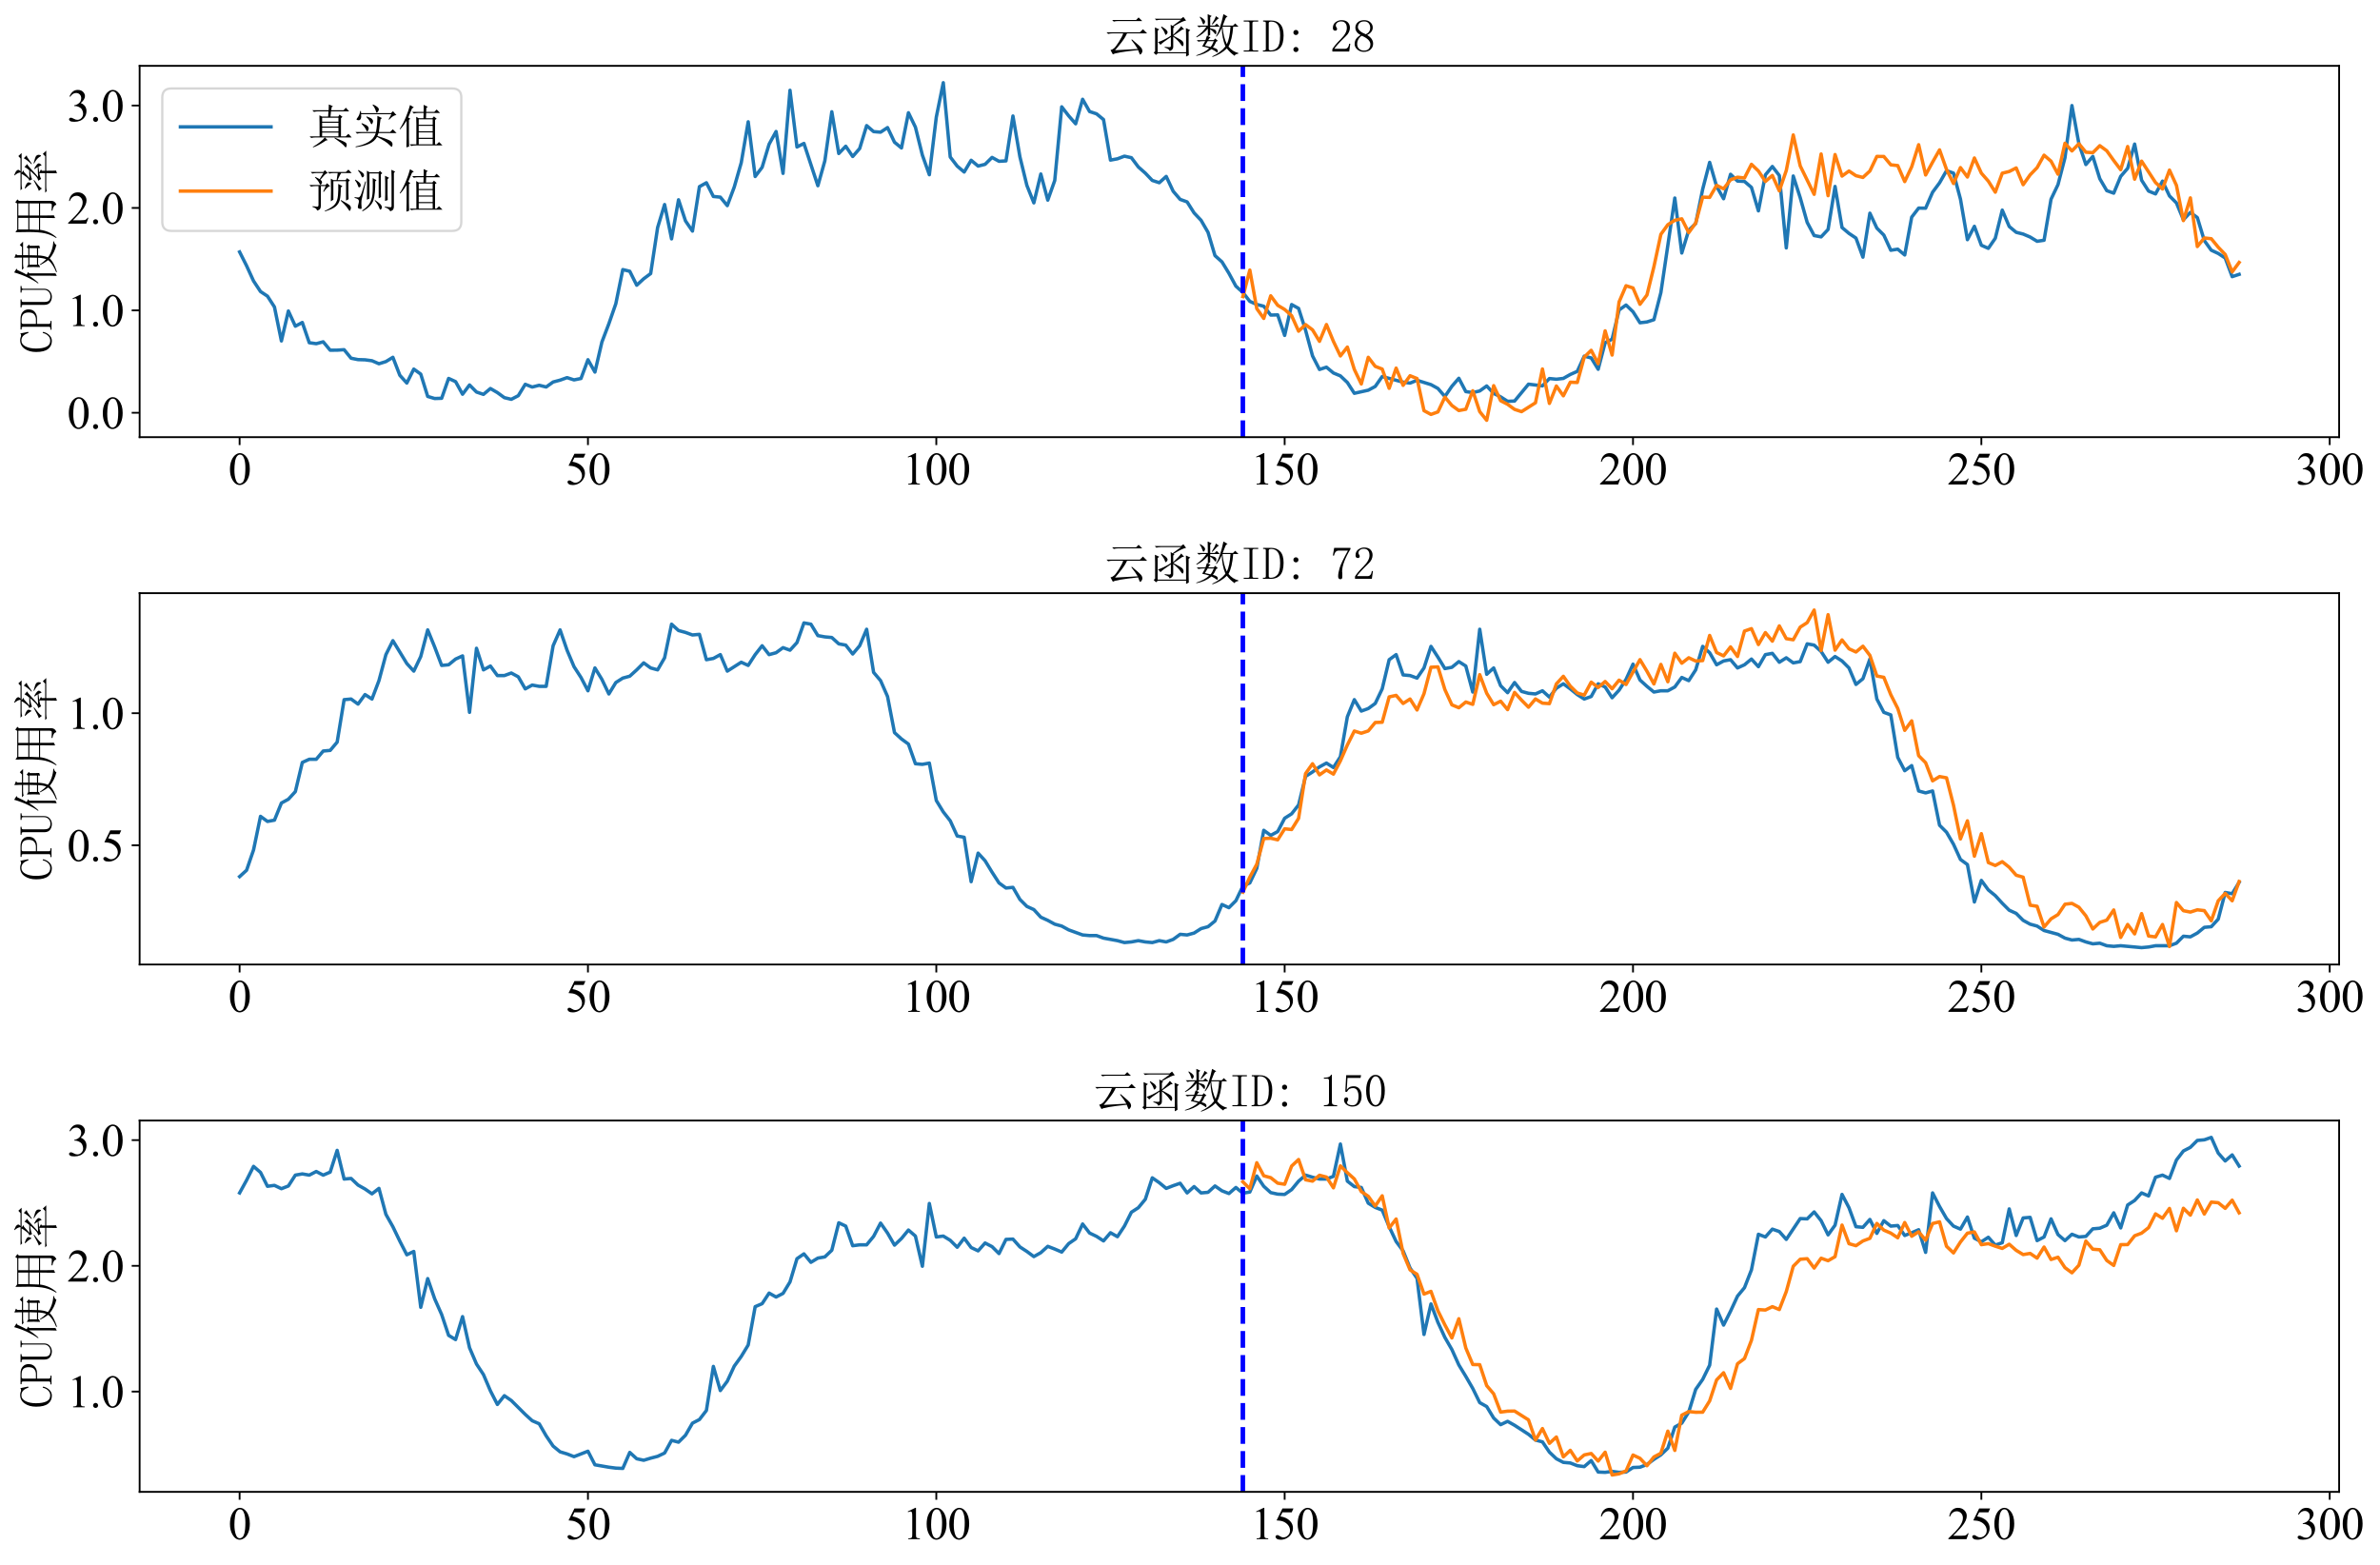 <?xml version="1.0" encoding="utf-8" standalone="no"?>
<!DOCTYPE svg PUBLIC "-//W3C//DTD SVG 1.1//EN"
  "http://www.w3.org/Graphics/SVG/1.1/DTD/svg11.dtd">
<svg xmlns:xlink="http://www.w3.org/1999/xlink" width="1050.602pt" height="690.954pt" viewBox="0 0 1050.602 690.954" xmlns="http://www.w3.org/2000/svg" version="1.1">
 <defs>
  <style type="text/css">*{stroke-linejoin: round; stroke-linecap: butt}</style>
 </defs>
 <g id="figure_1">
  <g id="patch_1">
   <path d="M 0 690.954 
L 1050.602 690.954 
L 1050.602 0 
L 0 0 
z
" style="fill: #ffffff"/>
  </g>
  <g id="axes_1">
   <g id="patch_2">
    <path d="M 61.638 192.988 
L 1032.554 192.988 
L 1032.554 29.059 
L 61.638 29.059 
z
" style="fill: #ffffff"/>
   </g>
   <g id="matplotlib.axis_1">
    <g id="xtick_1">
     <g id="line2d_1">
      <defs>
       <path id="m7e45b2488f" d="M 0 0 
L 0 3.5 
" style="stroke: #000000; stroke-width: 0.8"/>
      </defs>
      <g>
       <use xlink:href="#m7e45b2488f" x="105.77" y="192.988" style="stroke: #000000; stroke-width: 0.8"/>
      </g>
     </g>
     <g id="text_1">
      <!-- 0 -->
      <g transform="translate(100.77 213.876) scale(0.2 -0.2)">
       <defs>
        <path id="TimesNewRomanPSMT-30" d="M 231 2094 
Q 231 2819 450 3342 
Q 669 3866 1031 4122 
Q 1313 4325 1613 4325 
Q 2100 4325 2488 3828 
Q 2972 3213 2972 2159 
Q 2972 1422 2759 906 
Q 2547 391 2217 158 
Q 1888 -75 1581 -75 
Q 975 -75 572 641 
Q 231 1244 231 2094 
z
M 844 2016 
Q 844 1141 1059 588 
Q 1238 122 1591 122 
Q 1759 122 1940 273 
Q 2122 425 2216 781 
Q 2359 1319 2359 2297 
Q 2359 3022 2209 3506 
Q 2097 3866 1919 4016 
Q 1791 4119 1609 4119 
Q 1397 4119 1231 3928 
Q 1006 3669 925 3112 
Q 844 2556 844 2016 
z
" transform="scale(0.016)"/>
       </defs>
       <use xlink:href="#TimesNewRomanPSMT-30"/>
      </g>
     </g>
    </g>
    <g id="xtick_2">
     <g id="line2d_2">
      <g>
       <use xlink:href="#m7e45b2488f" x="259.542" y="192.988" style="stroke: #000000; stroke-width: 0.8"/>
      </g>
     </g>
     <g id="text_2">
      <!-- 50 -->
      <g transform="translate(249.542 213.876) scale(0.2 -0.2)">
       <defs>
        <path id="TimesNewRomanPSMT-35" d="M 2778 4238 
L 2534 3706 
L 1259 3706 
L 981 3138 
Q 1809 3016 2294 2522 
Q 2709 2097 2709 1522 
Q 2709 1188 2573 903 
Q 2438 619 2231 419 
Q 2025 219 1772 97 
Q 1413 -75 1034 -75 
Q 653 -75 479 54 
Q 306 184 306 341 
Q 306 428 378 495 
Q 450 563 559 563 
Q 641 563 702 538 
Q 763 513 909 409 
Q 1144 247 1384 247 
Q 1750 247 2026 523 
Q 2303 800 2303 1197 
Q 2303 1581 2056 1914 
Q 1809 2247 1375 2428 
Q 1034 2569 447 2591 
L 1259 4238 
L 2778 4238 
z
" transform="scale(0.016)"/>
       </defs>
       <use xlink:href="#TimesNewRomanPSMT-35"/>
       <use xlink:href="#TimesNewRomanPSMT-30" x="50"/>
      </g>
     </g>
    </g>
    <g id="xtick_3">
     <g id="line2d_3">
      <g>
       <use xlink:href="#m7e45b2488f" x="413.314" y="192.988" style="stroke: #000000; stroke-width: 0.8"/>
      </g>
     </g>
     <g id="text_3">
      <!-- 100 -->
      <g transform="translate(398.314 213.876) scale(0.2 -0.2)">
       <defs>
        <path id="TimesNewRomanPSMT-31" d="M 750 3822 
L 1781 4325 
L 1884 4325 
L 1884 747 
Q 1884 391 1914 303 
Q 1944 216 2037 169 
Q 2131 122 2419 116 
L 2419 0 
L 825 0 
L 825 116 
Q 1125 122 1212 167 
Q 1300 213 1334 289 
Q 1369 366 1369 747 
L 1369 3034 
Q 1369 3497 1338 3628 
Q 1316 3728 1258 3775 
Q 1200 3822 1119 3822 
Q 1003 3822 797 3725 
L 750 3822 
z
" transform="scale(0.016)"/>
       </defs>
       <use xlink:href="#TimesNewRomanPSMT-31"/>
       <use xlink:href="#TimesNewRomanPSMT-30" x="50"/>
       <use xlink:href="#TimesNewRomanPSMT-30" x="100"/>
      </g>
     </g>
    </g>
    <g id="xtick_4">
     <g id="line2d_4">
      <g>
       <use xlink:href="#m7e45b2488f" x="567.086" y="192.988" style="stroke: #000000; stroke-width: 0.8"/>
      </g>
     </g>
     <g id="text_4">
      <!-- 150 -->
      <g transform="translate(552.086 213.876) scale(0.2 -0.2)">
       <use xlink:href="#TimesNewRomanPSMT-31"/>
       <use xlink:href="#TimesNewRomanPSMT-35" x="50"/>
       <use xlink:href="#TimesNewRomanPSMT-30" x="100"/>
      </g>
     </g>
    </g>
    <g id="xtick_5">
     <g id="line2d_5">
      <g>
       <use xlink:href="#m7e45b2488f" x="720.858" y="192.988" style="stroke: #000000; stroke-width: 0.8"/>
      </g>
     </g>
     <g id="text_5">
      <!-- 200 -->
      <g transform="translate(705.858 213.876) scale(0.2 -0.2)">
       <defs>
        <path id="TimesNewRomanPSMT-32" d="M 2934 816 
L 2638 0 
L 138 0 
L 138 116 
Q 1241 1122 1691 1759 
Q 2141 2397 2141 2925 
Q 2141 3328 1894 3587 
Q 1647 3847 1303 3847 
Q 991 3847 742 3664 
Q 494 3481 375 3128 
L 259 3128 
Q 338 3706 661 4015 
Q 984 4325 1469 4325 
Q 1984 4325 2329 3994 
Q 2675 3663 2675 3213 
Q 2675 2891 2525 2569 
Q 2294 2063 1775 1497 
Q 997 647 803 472 
L 1909 472 
Q 2247 472 2383 497 
Q 2519 522 2628 598 
Q 2738 675 2819 816 
L 2934 816 
z
" transform="scale(0.016)"/>
       </defs>
       <use xlink:href="#TimesNewRomanPSMT-32"/>
       <use xlink:href="#TimesNewRomanPSMT-30" x="50"/>
       <use xlink:href="#TimesNewRomanPSMT-30" x="100"/>
      </g>
     </g>
    </g>
    <g id="xtick_6">
     <g id="line2d_6">
      <g>
       <use xlink:href="#m7e45b2488f" x="874.63" y="192.988" style="stroke: #000000; stroke-width: 0.8"/>
      </g>
     </g>
     <g id="text_6">
      <!-- 250 -->
      <g transform="translate(859.63 213.876) scale(0.2 -0.2)">
       <use xlink:href="#TimesNewRomanPSMT-32"/>
       <use xlink:href="#TimesNewRomanPSMT-35" x="50"/>
       <use xlink:href="#TimesNewRomanPSMT-30" x="100"/>
      </g>
     </g>
    </g>
    <g id="xtick_7">
     <g id="line2d_7">
      <g>
       <use xlink:href="#m7e45b2488f" x="1028.402" y="192.988" style="stroke: #000000; stroke-width: 0.8"/>
      </g>
     </g>
     <g id="text_7">
      <!-- 300 -->
      <g transform="translate(1013.402 213.876) scale(0.2 -0.2)">
       <defs>
        <path id="TimesNewRomanPSMT-33" d="M 325 3431 
Q 506 3859 782 4092 
Q 1059 4325 1472 4325 
Q 1981 4325 2253 3994 
Q 2459 3747 2459 3466 
Q 2459 3003 1878 2509 
Q 2269 2356 2469 2072 
Q 2669 1788 2669 1403 
Q 2669 853 2319 450 
Q 1863 -75 997 -75 
Q 569 -75 414 31 
Q 259 138 259 259 
Q 259 350 332 419 
Q 406 488 509 488 
Q 588 488 669 463 
Q 722 447 909 348 
Q 1097 250 1169 231 
Q 1284 197 1416 197 
Q 1734 197 1970 444 
Q 2206 691 2206 1028 
Q 2206 1275 2097 1509 
Q 2016 1684 1919 1775 
Q 1784 1900 1550 2001 
Q 1316 2103 1072 2103 
L 972 2103 
L 972 2197 
Q 1219 2228 1467 2375 
Q 1716 2522 1828 2728 
Q 1941 2934 1941 3181 
Q 1941 3503 1739 3701 
Q 1538 3900 1238 3900 
Q 753 3900 428 3381 
L 325 3431 
z
" transform="scale(0.016)"/>
       </defs>
       <use xlink:href="#TimesNewRomanPSMT-33"/>
       <use xlink:href="#TimesNewRomanPSMT-30" x="50"/>
       <use xlink:href="#TimesNewRomanPSMT-30" x="100"/>
      </g>
     </g>
    </g>
   </g>
   <g id="matplotlib.axis_2">
    <g id="ytick_1">
     <g id="line2d_8">
      <defs>
       <path id="ma7fa22cf76" d="M 0 0 
L -3.5 0 
" style="stroke: #000000; stroke-width: 0.8"/>
      </defs>
      <g>
       <use xlink:href="#ma7fa22cf76" x="61.638" y="182.218" style="stroke: #000000; stroke-width: 0.8"/>
      </g>
     </g>
     <g id="text_8">
      <!-- 0.0 -->
      <g transform="translate(29.637 189.162) scale(0.2 -0.2)">
       <defs>
        <path id="TimesNewRomanPSMT-2e" d="M 800 606 
Q 947 606 1047 504 
Q 1147 403 1147 259 
Q 1147 116 1045 14 
Q 944 -88 800 -88 
Q 656 -88 554 14 
Q 453 116 453 259 
Q 453 406 554 506 
Q 656 606 800 606 
z
" transform="scale(0.016)"/>
       </defs>
       <use xlink:href="#TimesNewRomanPSMT-30"/>
       <use xlink:href="#TimesNewRomanPSMT-2e" x="50"/>
       <use xlink:href="#TimesNewRomanPSMT-30" x="75"/>
      </g>
     </g>
    </g>
    <g id="ytick_2">
     <g id="line2d_9">
      <g>
       <use xlink:href="#ma7fa22cf76" x="61.638" y="137.008" style="stroke: #000000; stroke-width: 0.8"/>
      </g>
     </g>
     <g id="text_9">
      <!-- 1.0 -->
      <g transform="translate(29.637 143.952) scale(0.2 -0.2)">
       <use xlink:href="#TimesNewRomanPSMT-31"/>
       <use xlink:href="#TimesNewRomanPSMT-2e" x="50"/>
       <use xlink:href="#TimesNewRomanPSMT-30" x="75"/>
      </g>
     </g>
    </g>
    <g id="ytick_3">
     <g id="line2d_10">
      <g>
       <use xlink:href="#ma7fa22cf76" x="61.638" y="91.798" style="stroke: #000000; stroke-width: 0.8"/>
      </g>
     </g>
     <g id="text_10">
      <!-- 2.0 -->
      <g transform="translate(29.637 98.742) scale(0.2 -0.2)">
       <use xlink:href="#TimesNewRomanPSMT-32"/>
       <use xlink:href="#TimesNewRomanPSMT-2e" x="50"/>
       <use xlink:href="#TimesNewRomanPSMT-30" x="75"/>
      </g>
     </g>
    </g>
    <g id="ytick_4">
     <g id="line2d_11">
      <g>
       <use xlink:href="#ma7fa22cf76" x="61.638" y="46.588" style="stroke: #000000; stroke-width: 0.8"/>
      </g>
     </g>
     <g id="text_11">
      <!-- 3.0 -->
      <g transform="translate(29.637 53.532) scale(0.2 -0.2)">
       <use xlink:href="#TimesNewRomanPSMT-33"/>
       <use xlink:href="#TimesNewRomanPSMT-2e" x="50"/>
       <use xlink:href="#TimesNewRomanPSMT-30" x="75"/>
      </g>
     </g>
    </g>
    <g id="text_12">
     <!-- CPU使用率 -->
     <g transform="translate(23.059 156.024) rotate(-90) scale(0.2 -0.2)">
      <defs>
       <path id="SimSun-43" d="M 1725 50 
Q 1025 50 612 575 
Q 200 1100 200 2225 
Q 200 3175 637 3800 
Q 1075 4425 1825 4425 
Q 2000 4425 2175 4375 
Q 2350 4300 2475 4300 
Q 2575 4300 2637 4325 
Q 2700 4350 2750 4425 
L 2975 3325 
L 2825 3275 
Q 2675 3750 2425 4000 
Q 2175 4250 1775 4250 
Q 1250 4250 962 3675 
Q 675 3100 675 2250 
Q 675 1325 925 800 
Q 1175 275 1750 275 
Q 2150 275 2437 562 
Q 2725 850 2825 1325 
L 2975 1250 
Q 2850 725 2512 387 
Q 2175 50 1725 50 
z
" transform="scale(0.016)"/>
       <path id="SimSun-50" d="M 950 2100 
L 950 450 
Q 950 350 1012 300 
Q 1075 250 1175 250 
L 1350 250 
L 1350 100 
L 150 100 
L 150 250 
L 325 250 
Q 450 250 500 300 
Q 550 350 550 450 
L 550 4025 
Q 550 4125 500 4175 
Q 450 4225 325 4225 
L 175 4225 
L 175 4375 
L 1650 4375 
Q 2275 4375 2612 4062 
Q 2950 3750 2950 3275 
Q 2950 2700 2587 2400 
Q 2225 2100 1725 2100 
L 950 2100 
z
M 1575 2250 
Q 1950 2250 2237 2475 
Q 2525 2700 2525 3250 
Q 2525 3750 2287 3987 
Q 2050 4225 1525 4225 
L 1175 4225 
Q 1075 4225 1012 4175 
Q 950 4125 950 4025 
L 950 2250 
L 1575 2250 
z
" transform="scale(0.016)"/>
       <path id="SimSun-55" d="M 1625 250 
Q 2000 250 2262 500 
Q 2525 750 2525 1125 
L 2525 4025 
Q 2525 4125 2475 4175 
Q 2425 4225 2300 4225 
L 2150 4225 
L 2150 4375 
L 3050 4375 
L 3050 4225 
L 2900 4225 
Q 2800 4225 2737 4175 
Q 2675 4125 2675 4025 
L 2675 1125 
Q 2675 625 2337 337 
Q 2000 50 1575 50 
Q 1125 50 787 300 
Q 450 550 450 1100 
L 450 4025 
Q 450 4125 400 4175 
Q 350 4225 225 4225 
L 100 4225 
L 100 4375 
L 1200 4375 
L 1200 4225 
L 1075 4225 
Q 975 4225 912 4175 
Q 850 4125 850 4025 
L 850 1100 
Q 850 600 1062 425 
Q 1275 250 1625 250 
z
" transform="scale(0.016)"/>
       <path id="SimSun-4f7f" d="M 2875 3150 
L 2875 2100 
L 3825 2100 
Q 3850 2825 3850 3150 
L 2875 3150 
z
M 4175 3150 
Q 4175 2800 4150 2100 
L 5150 2100 
L 5150 3150 
L 4175 3150 
z
M 5475 3100 
L 5475 2425 
Q 5475 2100 5500 1800 
L 5150 1675 
L 5150 1950 
L 4150 1950 
Q 4125 1175 3875 600 
Q 4275 275 4875 75 
Q 5475 -125 6075 -150 
L 6075 -250 
Q 5700 -300 5600 -575 
Q 4525 -325 3725 350 
Q 3425 25 2925 -225 
Q 2425 -475 1875 -650 
L 1825 -550 
Q 2400 -325 2850 -25 
Q 3300 275 3500 575 
Q 3200 925 2825 1650 
L 2900 1700 
Q 3325 1100 3625 825 
Q 3800 1300 3825 1950 
L 2875 1950 
L 2875 1825 
L 2525 1675 
Q 2550 2075 2550 2562 
Q 2550 3050 2525 3500 
L 2875 3300 
L 3850 3300 
L 3850 4025 
L 2975 4025 
Q 2650 4025 2375 3950 
L 2150 4175 
L 3850 4175 
L 3850 4525 
Q 3850 4775 3825 5225 
L 4350 5000 
L 4175 4825 
L 4175 4175 
L 5300 4175 
L 5600 4475 
L 6050 4025 
L 4175 4025 
L 4175 3300 
L 5100 3300 
L 5275 3525 
L 5650 3225 
L 5475 3100 
z
M 1675 3175 
L 1675 -450 
L 1325 -625 
Q 1350 -75 1350 350 
L 1350 3200 
Q 900 2475 350 1900 
L 275 1950 
Q 700 2525 1112 3400 
Q 1525 4275 1800 5250 
L 2325 4925 
L 2125 4800 
Q 1725 3925 1500 3525 
L 1875 3325 
L 1675 3175 
z
" transform="scale(0.016)"/>
       <path id="SimSun-7528" d="M 3400 3150 
L 3400 1825 
L 5075 1825 
L 5075 3150 
L 3400 3150 
z
M 4075 100 
Q 4725 50 4900 62 
Q 5075 75 5075 400 
L 5075 1675 
L 3400 1675 
Q 3400 75 3425 -225 
L 3050 -400 
Q 3075 1025 3075 1675 
L 1425 1675 
Q 1250 350 375 -600 
L 300 -550 
Q 775 225 950 1025 
Q 1125 1825 1125 3225 
Q 1125 4625 1100 5075 
L 1475 4825 
L 5050 4825 
L 5225 5100 
L 5625 4800 
L 5425 4600 
L 5425 225 
Q 5450 -400 4875 -575 
Q 4825 -150 4075 -25 
L 4075 100 
z
M 1475 4675 
L 1475 3300 
L 3075 3300 
L 3075 4675 
L 1475 4675 
z
M 3400 4675 
L 3400 3300 
L 5075 3300 
L 5075 4675 
L 3400 4675 
z
M 1475 3150 
Q 1450 2100 1425 1825 
L 3075 1825 
L 3075 3150 
L 1475 3150 
z
" transform="scale(0.016)"/>
       <path id="SimSun-7387" d="M 875 3725 
L 925 3800 
Q 1375 3650 1550 3525 
Q 1725 3400 1725 3250 
Q 1725 3175 1662 3025 
Q 1600 2875 1550 2875 
Q 1500 2875 1425 3050 
Q 1275 3325 875 3725 
z
M 550 1850 
Q 875 1925 2000 2575 
L 2050 2500 
Q 1675 2225 1337 1937 
Q 1000 1650 875 1425 
L 550 1850 
z
M 5200 3450 
Q 4800 3150 4275 2800 
L 4225 2875 
Q 4775 3400 5050 3925 
L 5450 3525 
L 5200 3450 
z
M 4325 2500 
L 4350 2575 
Q 5225 2350 5375 2212 
Q 5525 2075 5525 1900 
Q 5525 1775 5487 1662 
Q 5450 1550 5400 1550 
Q 5325 1550 5200 1800 
Q 4975 2150 4325 2500 
z
M 3150 3900 
Q 2500 3300 2300 3150 
Q 2800 3150 3400 3175 
Q 3700 3500 3850 3825 
L 4250 3450 
Q 4050 3400 3450 2825 
Q 2850 2250 2475 1950 
Q 3150 1975 3850 2000 
Q 3750 2175 3550 2450 
L 3600 2500 
Q 4050 2250 4200 2100 
Q 4350 1950 4350 1850 
Q 4350 1775 4250 1625 
Q 4150 1475 4100 1475 
Q 4075 1475 4050 1550 
Q 4000 1700 3900 1900 
Q 3650 1875 3075 1800 
L 3500 1550 
L 3325 1425 
L 3325 975 
L 5325 975 
L 5650 1300 
L 6100 825 
L 3325 825 
Q 3325 -275 3350 -525 
L 2975 -650 
Q 3000 0 3000 825 
L 1125 825 
Q 800 825 525 750 
L 300 975 
L 3000 975 
L 3000 1775 
Q 2450 1700 2200 1525 
L 1950 1950 
Q 2275 1950 2675 2350 
Q 3075 2750 3325 3050 
Q 2400 2950 2150 2775 
L 1950 3175 
Q 2150 3150 2475 3575 
Q 2800 4000 2900 4225 
L 1450 4225 
Q 1125 4225 850 4150 
L 625 4375 
L 3100 4375 
Q 3050 4800 2675 5200 
L 2725 5250 
Q 3225 5050 3337 4912 
Q 3450 4775 3450 4700 
Q 3450 4550 3250 4375 
L 5025 4375 
L 5350 4675 
L 5775 4225 
L 3050 4225 
L 3375 3950 
L 3150 3900 
z
" transform="scale(0.016)"/>
      </defs>
      <use xlink:href="#SimSun-43"/>
      <use xlink:href="#SimSun-50" x="50"/>
      <use xlink:href="#SimSun-55" x="100"/>
      <use xlink:href="#SimSun-4f7f" x="150"/>
      <use xlink:href="#SimSun-7528" x="250"/>
      <use xlink:href="#SimSun-7387" x="350"/>
     </g>
    </g>
   </g>
   <g id="line2d_12">
    <path d="M 105.77 111.22 
L 108.846 117.314 
L 111.921 124.033 
L 114.996 128.698 
L 118.072 130.742 
L 121.147 135.507 
L 124.223 150.508 
L 127.298 137.297 
L 130.374 143.997 
L 133.449 142.365 
L 136.524 151.294 
L 139.6 151.719 
L 142.675 150.896 
L 145.751 154.595 
L 148.826 154.576 
L 151.902 154.378 
L 154.977 158.139 
L 158.053 158.754 
L 161.128 158.844 
L 164.203 159.251 
L 167.279 160.58 
L 170.354 159.622 
L 173.43 157.732 
L 176.505 165.68 
L 179.581 169.093 
L 182.656 162.94 
L 185.732 165.147 
L 188.807 175.011 
L 191.882 175.929 
L 194.958 175.825 
L 198.033 167.063 
L 201.109 168.465 
L 204.184 174.03 
L 207.26 169.948 
L 210.335 173.063 
L 213.411 174.098 
L 216.486 171.512 
L 219.561 173.307 
L 222.637 175.549 
L 225.712 176.277 
L 228.788 174.677 
L 231.863 169.654 
L 234.939 170.861 
L 238.014 170.083 
L 241.089 170.843 
L 244.165 168.637 
L 247.24 167.814 
L 250.316 166.711 
L 253.391 167.705 
L 256.467 167.082 
L 259.542 158.799 
L 262.618 164.251 
L 265.693 151.009 
L 268.768 142.926 
L 271.844 134.069 
L 274.919 119.014 
L 277.995 119.756 
L 281.07 125.904 
L 284.146 123.065 
L 287.221 120.768 
L 290.297 100.438 
L 293.372 90.297 
L 296.447 105.451 
L 299.523 88.199 
L 302.598 97.526 
L 305.674 102.015 
L 308.749 82.399 
L 311.825 80.685 
L 314.9 86.734 
L 317.975 87.033 
L 321.051 90.776 
L 324.126 82.557 
L 327.202 71.847 
L 330.277 53.776 
L 333.353 77.914 
L 336.428 73.85 
L 339.504 63.65 
L 342.579 58.053 
L 345.654 76.535 
L 348.73 39.861 
L 351.805 64.889 
L 354.881 63.32 
L 361.032 81.987 
L 364.107 71.006 
L 367.183 49.341 
L 370.258 67.764 
L 373.333 64.559 
L 376.409 69.08 
L 379.484 65.567 
L 382.56 55.454 
L 385.635 58.098 
L 388.711 58.352 
L 391.786 56.326 
L 394.862 62.782 
L 397.937 65.314 
L 401.012 49.775 
L 404.088 56.123 
L 407.163 68.483 
L 410.239 77.132 
L 413.314 51.683 
L 416.39 36.511 
L 419.465 69.315 
L 422.54 73.334 
L 425.616 75.938 
L 428.691 70.757 
L 431.767 73.307 
L 434.842 72.548 
L 437.918 69.5 
L 440.993 71.2 
L 444.069 71.028 
L 447.144 51.213 
L 450.219 69.229 
L 453.295 81.852 
L 456.37 89.556 
L 459.446 76.82 
L 462.521 88.344 
L 465.597 79.682 
L 468.672 47.158 
L 471.748 51.136 
L 474.823 54.649 
L 477.898 43.826 
L 480.974 49.237 
L 484.049 50.25 
L 487.125 52.782 
L 490.2 70.676 
L 493.276 70.106 
L 496.351 68.94 
L 499.427 69.618 
L 502.502 73.714 
L 505.577 76.427 
L 508.653 79.655 
L 511.728 80.658 
L 514.804 77.891 
L 517.879 84.429 
L 520.955 88.023 
L 524.03 89.131 
L 527.105 93.991 
L 530.181 97.246 
L 533.256 102.562 
L 536.332 112.848 
L 539.407 115.596 
L 542.483 120.642 
L 545.558 126.334 
L 548.634 129.092 
L 551.709 133.038 
L 554.784 134.408 
L 557.86 135.181 
L 560.935 139.088 
L 564.011 139.006 
L 567.086 148.066 
L 570.162 134.449 
L 573.237 136.144 
L 576.313 145.77 
L 579.388 157.117 
L 582.463 163.103 
L 585.539 162.09 
L 588.614 164.658 
L 591.69 165.933 
L 594.765 168.845 
L 597.841 173.623 
L 603.992 172.258 
L 607.067 170.603 
L 610.142 166.213 
L 619.369 168.709 
L 622.444 169.116 
L 625.52 167.882 
L 631.67 169.794 
L 634.746 171.489 
L 637.821 175.047 
L 640.897 170.536 
L 643.972 166.991 
L 647.048 172.873 
L 650.123 173.311 
L 653.199 172.588 
L 656.274 170.382 
L 659.349 173.664 
L 662.425 175.192 
L 665.5 177.163 
L 668.576 177.041 
L 674.727 169.595 
L 680.878 170.337 
L 683.953 167.109 
L 687.028 167.407 
L 690.104 167.054 
L 693.179 165.309 
L 696.255 163.944 
L 699.33 157.23 
L 702.406 158.003 
L 705.481 163.013 
L 708.556 151.263 
L 711.632 149.748 
L 714.707 136.85 
L 717.783 134.657 
L 720.858 137.623 
L 723.934 142.487 
L 727.009 142.126 
L 730.085 141.131 
L 733.16 129.168 
L 739.311 87.426 
L 742.386 111.69 
L 745.462 101.631 
L 748.537 98.67 
L 751.613 83.52 
L 754.688 71.679 
L 757.764 82.286 
L 760.839 87.729 
L 763.914 76.942 
L 766.99 79.926 
L 770.065 80.089 
L 773.141 82.729 
L 776.216 93.086 
L 779.292 77.191 
L 782.367 73.497 
L 785.443 77.484 
L 788.518 109.439 
L 791.593 77.701 
L 794.669 87.277 
L 797.744 98.177 
L 800.82 103.982 
L 803.895 104.57 
L 806.971 101.292 
L 810.046 82.313 
L 813.121 100.438 
L 816.197 103.033 
L 819.272 105.09 
L 822.348 113.521 
L 825.423 94.113 
L 828.499 100.704 
L 831.574 103.779 
L 834.65 110.47 
L 837.725 109.995 
L 840.8 112.549 
L 843.876 95.858 
L 846.951 91.861 
L 850.027 91.915 
L 853.102 84.863 
L 856.178 80.712 
L 859.253 75.341 
L 862.329 76.427 
L 865.404 87.901 
L 868.479 105.808 
L 871.555 99.909 
L 874.63 108.272 
L 877.706 109.633 
L 880.781 105.18 
L 883.857 92.761 
L 886.932 99.981 
L 890.008 102.558 
L 893.083 103.326 
L 896.158 104.638 
L 899.234 106.514 
L 902.309 106.062 
L 905.385 87.951 
L 908.46 81.499 
L 911.536 69.631 
L 914.611 46.611 
L 917.686 63.447 
L 920.762 72.629 
L 923.837 69.048 
L 926.913 78.895 
L 929.988 84.157 
L 933.064 85.27 
L 936.139 77.864 
L 939.215 74.306 
L 942.29 63.605 
L 945.365 79.546 
L 948.441 84.347 
L 951.516 85.595 
L 954.592 79.962 
L 957.667 86.481 
L 960.743 89.583 
L 963.818 96.997 
L 966.894 93.787 
L 969.969 96.048 
L 973.044 106.193 
L 976.12 110.461 
L 979.195 111.889 
L 982.271 113.897 
L 985.346 122.125 
L 988.422 121.112 
L 988.422 121.112 
" clip-path="url(#pc2510587ff)" style="fill: none; stroke: #1f77b4; stroke-width: 1.5; stroke-linecap: square"/>
   </g>
   <g id="line2d_13">
    <path d="M 548.634 130.928 
L 551.709 119.225 
L 554.784 136.234 
L 557.86 140.567 
L 560.935 130.589 
L 564.011 134.773 
L 567.086 136.612 
L 570.162 139.361 
L 573.237 146.201 
L 576.313 143.3 
L 579.388 145.612 
L 582.463 150.685 
L 585.539 143.275 
L 588.614 150.715 
L 591.69 157.132 
L 594.765 153.222 
L 597.841 163.094 
L 600.916 169.507 
L 603.992 157.736 
L 607.067 161.738 
L 610.142 162.926 
L 613.218 171.422 
L 616.293 162.514 
L 619.369 170.112 
L 622.444 165.872 
L 625.52 167.104 
L 628.595 181.284 
L 631.67 182.942 
L 634.746 181.836 
L 637.821 175.307 
L 640.897 178.991 
L 643.972 181.235 
L 647.048 180.667 
L 650.123 172.498 
L 653.199 181.722 
L 656.274 185.537 
L 659.349 170.258 
L 662.425 176.902 
L 665.5 178.48 
L 668.576 180.716 
L 671.651 181.722 
L 677.802 177.813 
L 680.878 162.891 
L 683.953 178.091 
L 687.028 170.406 
L 690.104 174.732 
L 693.179 168.73 
L 696.255 168.85 
L 699.33 157.663 
L 702.406 154.647 
L 705.481 160.562 
L 708.556 146.046 
L 711.632 156.741 
L 714.707 133.288 
L 717.783 126.143 
L 720.858 127.122 
L 723.934 134.328 
L 727.009 130.244 
L 730.085 117.744 
L 733.16 103.435 
L 736.235 99.196 
L 739.311 97.241 
L 742.386 96.605 
L 745.462 102.702 
L 748.537 98.426 
L 751.613 87.029 
L 754.688 87.132 
L 757.764 81.82 
L 760.839 83.337 
L 763.914 79.367 
L 766.99 78.234 
L 770.065 78.574 
L 773.141 72.533 
L 776.216 75.471 
L 779.292 80.108 
L 782.367 77.458 
L 785.443 84.26 
L 788.518 75.261 
L 791.593 59.579 
L 794.669 73.243 
L 800.82 85.781 
L 803.895 67.983 
L 806.971 86.383 
L 810.046 68.232 
L 813.121 77.727 
L 816.197 75.499 
L 819.272 77.561 
L 822.348 78.331 
L 825.423 75.482 
L 828.499 69.063 
L 831.574 69.078 
L 834.65 72.761 
L 837.725 73.101 
L 840.8 80.162 
L 843.876 73.629 
L 846.951 63.884 
L 850.027 77.235 
L 853.102 71.578 
L 856.178 66.16 
L 859.253 74.805 
L 862.329 81.005 
L 865.404 73.987 
L 868.479 78.149 
L 871.555 69.745 
L 874.63 76.441 
L 877.706 79.966 
L 880.781 84.831 
L 883.857 76.459 
L 886.932 75.708 
L 890.008 74.138 
L 893.083 81.53 
L 896.158 77.184 
L 899.234 74.015 
L 902.309 68.511 
L 905.385 71.155 
L 908.46 76.897 
L 911.536 63.243 
L 914.611 66.63 
L 917.686 63.456 
L 920.762 67.193 
L 923.837 67.399 
L 926.913 64.31 
L 929.988 66.564 
L 933.064 70.866 
L 936.139 74.923 
L 939.215 64.689 
L 942.29 79.091 
L 945.365 71.141 
L 951.516 80.582 
L 954.592 83.431 
L 957.667 75.085 
L 960.743 81.829 
L 963.818 97.386 
L 966.894 87.36 
L 969.969 108.837 
L 973.044 105.051 
L 976.12 105.387 
L 979.195 109.134 
L 982.271 112.344 
L 985.346 120.037 
L 988.422 115.86 
L 988.422 115.86 
" clip-path="url(#pc2510587ff)" style="fill: none; stroke: #ff7f0e; stroke-width: 1.5; stroke-linecap: square"/>
   </g>
   <g id="line2d_14">
    <path d="M 548.634 192.988 
L 548.634 29.059 
" clip-path="url(#pc2510587ff)" style="fill: none; stroke-dasharray: 7.4,3.2; stroke-dashoffset: 0; stroke: #0000ff; stroke-width: 2"/>
   </g>
   <g id="patch_3">
    <path d="M 61.638 192.988 
L 61.638 29.059 
" style="fill: none; stroke: #000000; stroke-width: 0.8; stroke-linejoin: miter; stroke-linecap: square"/>
   </g>
   <g id="patch_4">
    <path d="M 1032.554 192.988 
L 1032.554 29.059 
" style="fill: none; stroke: #000000; stroke-width: 0.8; stroke-linejoin: miter; stroke-linecap: square"/>
   </g>
   <g id="patch_5">
    <path d="M 61.638 192.988 
L 1032.554 192.988 
" style="fill: none; stroke: #000000; stroke-width: 0.8; stroke-linejoin: miter; stroke-linecap: square"/>
   </g>
   <g id="patch_6">
    <path d="M 61.638 29.059 
L 1032.554 29.059 
" style="fill: none; stroke: #000000; stroke-width: 0.8; stroke-linejoin: miter; stroke-linecap: square"/>
   </g>
   <g id="text_13">
    <!-- 云函数ID: 28 -->
    <g transform="translate(487.096 23.059) scale(0.2 -0.2)">
     <defs>
      <path id="SimSun-4e91" d="M 1200 4450 
L 4500 4450 
L 4850 4800 
L 5350 4300 
L 1975 4300 
Q 1700 4300 1425 4225 
L 1200 4450 
z
M 1600 275 
Q 2300 300 4725 450 
Q 4425 975 3850 1700 
L 3925 1775 
Q 5200 725 5287 500 
Q 5375 275 5375 175 
Q 5375 0 5250 -162 
Q 5125 -325 5075 -325 
Q 5025 -325 4975 -200 
Q 4875 50 4775 300 
Q 1650 -25 1300 -300 
L 975 300 
Q 1225 350 1462 550 
Q 1700 750 2150 1462 
Q 2600 2175 2725 2600 
L 1250 2600 
Q 925 2600 650 2525 
L 425 2750 
L 5025 2750 
L 5450 3175 
L 6025 2600 
L 3250 2600 
Q 3000 2025 2500 1375 
Q 2000 725 1600 275 
z
" transform="scale(0.016)"/>
      <path id="SimSun-51fd" d="M 3050 2275 
L 3050 3000 
Q 3050 3450 3025 3800 
L 3275 3625 
L 4450 4475 
L 1650 4475 
Q 1325 4475 1050 4400 
L 825 4625 
L 4450 4625 
L 4775 4875 
L 5150 4375 
Q 4875 4325 4550 4175 
Q 4225 4025 3400 3550 
L 3550 3450 
L 3375 3325 
L 3375 2400 
Q 4250 3225 4475 3600 
L 4875 3150 
L 4625 3125 
Q 3625 2425 3400 2275 
Q 4575 1675 4687 1487 
Q 4800 1300 4800 1150 
Q 4800 1025 4750 925 
Q 4700 825 4675 825 
Q 4575 825 4375 1150 
Q 4075 1600 3375 2150 
L 3375 725 
Q 3375 350 2875 150 
Q 2850 450 2200 650 
L 2200 750 
Q 2800 675 2925 700 
Q 3050 725 3050 850 
L 3050 2100 
Q 1850 1300 1625 1025 
L 1275 1400 
Q 1575 1475 2087 1725 
Q 2600 1975 3050 2275 
z
M 1700 3475 
L 1775 3550 
Q 2350 3200 2475 3025 
Q 2600 2850 2600 2775 
Q 2600 2650 2500 2525 
Q 2400 2400 2350 2400 
Q 2275 2400 2225 2575 
Q 2150 2875 1700 3475 
z
M 5150 0 
L 5150 2175 
Q 5150 2725 5125 3325 
L 5725 3050 
L 5500 2850 
L 5500 525 
Q 5500 100 5525 -400 
L 5150 -600 
L 5150 -150 
L 1250 -150 
L 1000 -375 
L 675 -50 
L 875 125 
L 875 2375 
Q 875 2800 850 3425 
L 1450 3150 
L 1225 2975 
L 1225 0 
L 5150 0 
z
" transform="scale(0.016)"/>
      <path id="SimSun-6570" d="M 1875 1525 
Q 1675 1200 1500 900 
Q 1825 825 2275 725 
Q 2500 975 2725 1525 
L 1875 1525 
z
M 850 4900 
Q 1325 4600 1425 4450 
Q 1525 4300 1525 4225 
Q 1525 4100 1437 3975 
Q 1350 3850 1300 3850 
Q 1225 3850 1150 4100 
Q 1050 4450 775 4850 
L 850 4900 
z
M 3000 4975 
L 3450 4675 
Q 3250 4625 3100 4425 
Q 2925 4225 2525 3825 
L 2450 3875 
Q 2925 4625 3000 4975 
z
M 1875 5250 
L 2425 5000 
L 2225 4825 
L 2225 3675 
L 2850 3675 
L 3125 3950 
L 3550 3525 
L 2225 3525 
L 2225 3300 
Q 2800 3175 2937 3062 
Q 3075 2950 3075 2775 
Q 3075 2700 3050 2587 
Q 3025 2475 2975 2475 
Q 2925 2475 2800 2650 
Q 2600 2925 2225 3175 
L 2225 2400 
L 1925 2200 
L 2275 2050 
Q 2150 2000 1950 1675 
L 2725 1675 
L 2900 1900 
L 3275 1575 
L 3050 1450 
Q 2800 875 2600 650 
Q 3000 550 3137 437 
Q 3275 325 3275 150 
Q 3275 -25 3200 -25 
Q 3125 -25 3025 75 
Q 2750 275 2400 425 
Q 1525 -275 325 -500 
L 300 -425 
Q 1450 -50 2100 550 
Q 1600 725 1125 800 
Q 1225 950 1525 1525 
L 1200 1525 
Q 875 1525 600 1450 
L 375 1675 
L 1575 1675 
Q 1675 1925 1775 2275 
L 1900 2225 
L 1900 3250 
Q 1225 2475 350 2050 
L 300 2125 
Q 1225 2775 1700 3525 
L 1250 3525 
Q 925 3525 650 3450 
L 425 3675 
L 1900 3675 
Q 1900 4575 1875 5250 
z
M 3925 3525 
Q 4050 2075 4525 1100 
Q 4925 1950 5025 3525 
L 3925 3525 
z
M 4050 5250 
L 4625 4925 
Q 4425 4850 4325 4625 
Q 4225 4400 3950 3675 
L 5375 3675 
L 5675 3975 
L 6125 3525 
L 5400 3525 
Q 5250 1675 4750 775 
Q 5325 75 6100 -100 
L 6100 -200 
Q 5625 -275 5600 -500 
Q 4950 -50 4525 525 
Q 3700 -275 2550 -650 
L 2500 -575 
Q 3650 -50 4325 800 
Q 3850 1975 3825 3375 
Q 3575 2725 3100 2150 
L 3025 2200 
Q 3625 3200 4050 5250 
z
" transform="scale(0.016)"/>
      <path id="SimSun-49" d="M 600 4225 
L 600 4375 
L 2600 4375 
L 2600 4225 
L 2025 4225 
Q 1925 4225 1862 4175 
Q 1800 4125 1800 4025 
L 1800 450 
Q 1800 350 1862 300 
Q 1925 250 2025 250 
L 2600 250 
L 2600 100 
L 600 100 
L 600 250 
L 1175 250 
Q 1300 250 1350 300 
Q 1400 350 1400 450 
L 1400 4025 
Q 1400 4125 1350 4175 
Q 1300 4225 1175 4225 
L 600 4225 
z
" transform="scale(0.016)"/>
      <path id="SimSun-44" d="M 2500 2275 
Q 2500 3350 2175 3787 
Q 1850 4225 1275 4225 
Q 1100 4225 1012 4175 
Q 925 4125 925 4025 
L 925 450 
Q 925 350 1000 300 
Q 1075 250 1200 250 
Q 1750 250 2125 662 
Q 2500 1075 2500 2275 
z
M 525 4025 
Q 525 4125 475 4175 
Q 425 4225 300 4225 
L 150 4225 
L 150 4375 
L 1275 4375 
Q 2050 4375 2512 3875 
Q 2975 3375 2975 2325 
Q 2975 1175 2525 637 
Q 2075 100 1200 100 
L 125 100 
L 125 250 
L 300 250 
Q 425 250 475 300 
Q 525 350 525 450 
L 525 4025 
z
" transform="scale(0.016)"/>
      <path id="SimSun-3a" d="M 1900 2725 
Q 1900 2575 1800 2475 
Q 1700 2375 1550 2375 
Q 1400 2375 1300 2475 
Q 1200 2575 1200 2725 
Q 1200 2875 1300 2975 
Q 1400 3075 1550 3075 
Q 1700 3075 1800 2975 
Q 1900 2875 1900 2725 
z
M 1900 375 
Q 1900 225 1800 125 
Q 1700 25 1550 25 
Q 1400 25 1300 125 
Q 1200 225 1200 375 
Q 1200 525 1300 625 
Q 1400 725 1550 725 
Q 1700 725 1800 625 
Q 1900 525 1900 375 
z
" transform="scale(0.016)"/>
      <path id="SimSun-20" d="M 0 0 
Q 0 0 0 0 
z
" transform="scale(0.016)"/>
      <path id="SimSun-32" d="M 2325 3325 
Q 2325 3775 2125 4012 
Q 1925 4250 1525 4250 
Q 1225 4250 1012 4087 
Q 800 3925 800 3675 
Q 800 3525 900 3425 
Q 975 3325 975 3225 
Q 975 3100 912 3037 
Q 850 2975 725 2975 
Q 575 2975 487 3062 
Q 400 3150 400 3350 
Q 400 3875 775 4150 
Q 1150 4425 1575 4425 
Q 2175 4425 2462 4125 
Q 2750 3825 2750 3375 
Q 2750 3075 2612 2775 
Q 2475 2475 2175 2200 
Q 1450 1500 1062 1062 
Q 675 625 600 475 
L 2075 475 
Q 2300 475 2450 650 
Q 2600 825 2650 1175 
L 2800 1175 
L 2650 100 
L 325 100 
L 325 425 
Q 450 650 737 1000 
Q 1025 1350 1500 1825 
Q 1925 2250 2125 2625 
Q 2325 3000 2325 3325 
z
" transform="scale(0.016)"/>
      <path id="SimSun-38" d="M 625 1125 
Q 625 725 887 475 
Q 1150 225 1550 225 
Q 2025 225 2237 475 
Q 2450 725 2450 1100 
Q 2450 1425 2150 1725 
Q 1850 2025 1250 2275 
Q 950 2075 787 1775 
Q 625 1475 625 1125 
z
M 2825 1175 
Q 2825 700 2475 375 
Q 2125 50 1550 50 
Q 1025 50 650 375 
Q 275 700 275 1125 
Q 275 1550 487 1850 
Q 700 2150 1100 2375 
Q 750 2550 562 2812 
Q 375 3075 375 3400 
Q 375 3825 700 4125 
Q 1025 4425 1600 4425 
Q 2125 4425 2450 4125 
Q 2775 3825 2775 3400 
Q 2775 3100 2587 2837 
Q 2400 2575 2000 2375 
Q 2425 2125 2625 1825 
Q 2825 1525 2825 1175 
z
M 2425 3375 
Q 2425 3725 2225 3987 
Q 2025 4250 1600 4250 
Q 1125 4250 925 4000 
Q 725 3750 725 3475 
Q 725 3200 1012 2937 
Q 1300 2675 1825 2475 
Q 2125 2625 2275 2850 
Q 2425 3075 2425 3375 
z
" transform="scale(0.016)"/>
     </defs>
     <use xlink:href="#SimSun-4e91"/>
     <use xlink:href="#SimSun-51fd" x="100"/>
     <use xlink:href="#SimSun-6570" x="200"/>
     <use xlink:href="#SimSun-49" x="300"/>
     <use xlink:href="#SimSun-44" x="350"/>
     <use xlink:href="#SimSun-3a" x="400"/>
     <use xlink:href="#SimSun-20" x="450"/>
     <use xlink:href="#SimSun-32" x="500"/>
     <use xlink:href="#SimSun-38" x="550"/>
    </g>
   </g>
   <g id="legend_1">
    <g id="patch_7">
     <path d="M 75.638 101.934 
L 199.637 101.934 
Q 203.637 101.934 203.637 97.934 
L 203.637 43.059 
Q 203.637 39.059 199.637 39.059 
L 75.638 39.059 
Q 71.638 39.059 71.638 43.059 
L 71.638 97.934 
Q 71.638 101.934 75.638 101.934 
z
" style="fill: #ffffff; opacity: 0.8; stroke: #cccccc; stroke-linejoin: miter"/>
    </g>
    <g id="line2d_15">
     <path d="M 79.638 55.997 
L 99.638 55.997 
L 119.638 55.997 
" style="fill: none; stroke: #1f77b4; stroke-width: 1.5; stroke-linecap: square"/>
    </g>
    <g id="text_14">
     <!-- 真实值 -->
     <g transform="translate(135.637 62.997) scale(0.2 -0.2)">
      <defs>
       <path id="SimSun-771f" d="M 2050 3450 
L 2050 2900 
L 4300 2900 
L 4300 3450 
L 2050 3450 
z
M 2050 2750 
L 2050 2225 
L 4300 2225 
L 4300 2750 
L 2050 2750 
z
M 2050 2075 
L 2050 1550 
L 4300 1550 
L 4300 2075 
L 2050 2075 
z
M 2050 1400 
L 2050 875 
L 4300 875 
L 4300 1400 
L 2050 1400 
z
M 2875 3600 
L 2925 4325 
L 1525 4325 
Q 1200 4325 925 4250 
L 700 4475 
L 2950 4475 
Q 2975 4825 2975 5275 
L 3550 5025 
L 3375 4925 
L 3300 4475 
L 5000 4475 
L 5325 4825 
L 5775 4325 
L 3275 4325 
L 3200 3600 
L 4275 3600 
L 4450 3875 
L 4850 3575 
L 4650 3375 
L 4650 875 
L 5300 875 
L 5675 1225 
L 6125 725 
L 1150 725 
Q 825 725 550 650 
L 325 875 
L 1700 875 
Q 1700 3200 1675 3775 
L 2050 3600 
L 2875 3600 
z
M 2425 725 
L 2825 350 
L 2575 300 
Q 1500 -425 800 -650 
L 775 -575 
Q 1950 125 2425 725 
z
M 3800 700 
Q 4575 375 4962 200 
Q 5350 25 5400 -112 
Q 5450 -250 5450 -325 
Q 5450 -400 5400 -525 
Q 5350 -650 5325 -650 
Q 5250 -650 5100 -450 
Q 4875 -150 3750 625 
L 3800 700 
z
" transform="scale(0.016)"/>
       <path id="SimSun-5b9e" d="M 1950 3625 
Q 2575 3400 2700 3250 
Q 2825 3100 2825 2975 
Q 2825 2850 2750 2700 
Q 2675 2550 2625 2550 
Q 2550 2550 2450 2800 
Q 2275 3175 1900 3550 
L 1950 3625 
z
M 3575 1325 
Q 3500 1100 3425 925 
Q 4650 550 5087 325 
Q 5525 100 5512 -225 
Q 5500 -550 5400 -550 
Q 5300 -550 5075 -300 
Q 4625 175 3375 800 
Q 3025 175 2300 -150 
Q 1575 -475 425 -625 
L 425 -525 
Q 1475 -325 2200 100 
Q 2925 525 3200 1325 
L 1225 1325 
Q 900 1325 625 1250 
L 400 1475 
L 3225 1475 
Q 3325 1950 3375 2575 
Q 3425 3200 3425 3700 
L 4050 3400 
L 3850 3225 
Q 3750 2300 3625 1475 
L 5175 1475 
L 5550 1850 
L 6075 1325 
L 3575 1325 
z
M 1275 2700 
Q 1975 2425 2100 2262 
Q 2225 2100 2225 1975 
Q 2225 1850 2150 1700 
Q 2075 1550 2025 1550 
Q 1950 1550 1850 1800 
Q 1675 2175 1225 2625 
L 1275 2700 
z
M 2750 5225 
L 2825 5275 
Q 3225 5100 3425 4925 
Q 3625 4750 3625 4600 
Q 3625 4450 3512 4300 
Q 3400 4150 3325 4150 
Q 3250 4150 3200 4400 
Q 3100 4775 2750 5225 
z
M 4975 3225 
L 5350 3925 
L 1175 3925 
Q 1225 3525 1125 3300 
Q 1025 3075 787 3100 
Q 550 3125 550 3200 
Q 550 3300 700 3475 
Q 975 3825 1050 4375 
L 1150 4375 
L 1175 4075 
L 5300 4075 
L 5575 4350 
L 6050 3800 
Q 5625 3825 5050 3175 
L 4975 3225 
z
" transform="scale(0.016)"/>
       <path id="SimSun-503c" d="M 1525 650 
Q 1525 -225 1550 -525 
L 1175 -650 
Q 1200 250 1200 550 
L 1200 3025 
Q 750 2300 325 1850 
L 250 1900 
Q 725 2625 1100 3525 
Q 1475 4425 1675 5200 
L 2200 4875 
L 1950 4725 
Q 1550 3800 1425 3475 
L 1725 3300 
L 1525 3150 
L 1525 650 
z
M 2875 3225 
L 2875 2475 
L 4800 2475 
L 4800 3225 
L 2875 3225 
z
M 2875 2325 
L 2875 1575 
L 4800 1575 
L 4800 2325 
L 2875 2325 
z
M 2875 1425 
L 2875 675 
L 4800 675 
L 4800 1425 
L 2875 1425 
z
M 2875 525 
L 2875 -225 
L 4800 -225 
L 4800 525 
L 2875 525 
z
M 3550 4250 
Q 3575 4825 3550 5225 
L 4125 4950 
L 3925 4800 
L 3900 4250 
L 5025 4250 
L 5350 4575 
L 5825 4100 
L 3900 4100 
L 3875 3375 
L 4750 3375 
L 4975 3625 
L 5350 3300 
L 5125 3150 
L 5125 -225 
L 5350 -225 
L 5675 100 
L 6150 -375 
L 2450 -375 
Q 2125 -375 1850 -450 
L 1625 -225 
L 2550 -225 
L 2550 2550 
Q 2550 2850 2525 3575 
L 2875 3375 
L 3525 3375 
L 3550 4100 
L 2800 4100 
Q 2475 4100 2200 4025 
L 1975 4250 
L 3550 4250 
z
" transform="scale(0.016)"/>
      </defs>
      <use xlink:href="#SimSun-771f"/>
      <use xlink:href="#SimSun-5b9e" x="100"/>
      <use xlink:href="#SimSun-503c" x="200"/>
     </g>
    </g>
    <g id="line2d_16">
     <path d="M 79.638 84.356 
L 99.638 84.356 
L 119.638 84.356 
" style="fill: none; stroke: #ff7f0e; stroke-width: 1.5; stroke-linecap: square"/>
    </g>
    <g id="text_15">
     <!-- 预测值 -->
     <g transform="translate(135.637 91.356) scale(0.2 -0.2)">
      <defs>
       <path id="SimSun-9884" d="M 475 4825 
L 2225 4825 
L 2425 5075 
L 2825 4675 
Q 2600 4625 2387 4412 
Q 2175 4200 1800 3750 
Q 2050 3575 2037 3400 
Q 2025 3225 1937 3150 
Q 1850 3075 1825 3075 
Q 1725 3075 1650 3300 
Q 1525 3600 1050 4100 
L 1100 4150 
Q 1475 3975 1700 3825 
L 2225 4675 
L 1300 4675 
Q 975 4675 700 4600 
L 475 4825 
z
M 725 100 
Q 1175 50 1362 37 
Q 1550 25 1550 275 
L 1550 2875 
L 1125 2875 
Q 800 2875 525 2800 
L 300 3025 
L 2525 3025 
L 2725 3275 
L 3150 2875 
Q 2800 2825 2275 2075 
L 2200 2125 
L 2550 2875 
L 1875 2875 
L 1875 150 
Q 1875 -400 1350 -500 
Q 1325 -175 725 0 
L 725 100 
z
M 3250 775 
Q 3275 1425 3275 2287 
Q 3275 3150 3250 3900 
L 3600 3700 
L 4050 3700 
Q 4175 4400 4200 4675 
L 3650 4675 
Q 3325 4675 3050 4600 
L 2825 4825 
L 5325 4825 
L 5675 5150 
L 6125 4675 
L 4675 4675 
Q 4500 4425 4175 3700 
L 5300 3700 
L 5475 3975 
L 5875 3675 
L 5675 3475 
L 5675 1950 
Q 5675 1525 5700 1075 
L 5350 875 
L 5350 3550 
L 3600 3550 
L 3600 1000 
L 3250 775 
z
M 4850 2875 
L 4625 2675 
Q 4625 1475 4475 937 
Q 4325 400 3900 50 
Q 3475 -300 2425 -625 
L 2400 -550 
Q 3500 -50 3837 400 
Q 4175 850 4237 1587 
Q 4300 2325 4275 3175 
L 4850 2875 
z
M 4650 950 
Q 5725 375 5875 212 
Q 6025 50 6025 -125 
Q 6025 -225 5962 -387 
Q 5900 -550 5850 -550 
Q 5800 -550 5750 -450 
Q 5625 -250 5437 0 
Q 5250 250 4600 875 
L 4650 950 
z
" transform="scale(0.016)"/>
       <path id="SimSun-6d4b" d="M 1975 1000 
Q 2000 1475 2000 2925 
Q 2000 4375 1975 5000 
L 2350 4775 
L 3575 4775 
L 3775 4975 
L 4100 4650 
L 3900 4500 
L 3900 2350 
Q 3900 1850 3925 1350 
L 3600 1200 
L 3600 4625 
L 2325 4625 
L 2325 1150 
L 1975 1000 
z
M 2775 3975 
L 3300 3700 
L 3125 3525 
Q 3150 1825 2875 937 
Q 2600 50 1375 -600 
L 1325 -500 
Q 2200 100 2475 725 
Q 2750 1350 2775 2187 
Q 2800 3025 2775 3975 
z
M 3100 950 
Q 3825 450 3937 262 
Q 4050 75 4050 -25 
Q 4050 -150 3975 -262 
Q 3900 -375 3850 -375 
Q 3750 -375 3650 -75 
Q 3500 375 3050 875 
L 3100 950 
z
M 4475 825 
Q 4500 1200 4500 1700 
L 4500 3400 
Q 4500 3950 4475 4300 
L 5025 4025 
L 4825 3825 
L 4825 1700 
Q 4825 1325 4850 950 
L 4475 825 
z
M 5375 150 
L 5375 4050 
Q 5375 4750 5350 5125 
L 5875 4875 
L 5700 4700 
L 5700 75 
Q 5700 -200 5600 -350 
Q 5500 -500 5200 -600 
Q 5025 -225 4450 -50 
L 4450 50 
Q 5125 -50 5250 -37 
Q 5375 -25 5375 150 
z
M 1850 3500 
Q 1375 1525 1300 1225 
Q 1200 900 1212 450 
Q 1225 0 1250 -175 
Q 1250 -275 1125 -275 
Q 1025 -275 875 -225 
Q 725 -175 725 0 
Q 725 125 800 375 
Q 875 625 875 775 
Q 875 950 762 1050 
Q 650 1150 275 1250 
L 275 1350 
Q 725 1300 837 1312 
Q 950 1325 1087 1537 
Q 1225 1750 1750 3525 
L 1850 3500 
z
M 375 3775 
Q 1075 3350 1112 3100 
Q 1150 2850 1050 2775 
Q 950 2700 900 2700 
Q 800 2700 725 2975 
Q 600 3350 325 3700 
L 375 3775 
z
M 800 5100 
Q 1475 4725 1550 4512 
Q 1625 4300 1525 4187 
Q 1425 4075 1350 4075 
Q 1275 4075 1200 4300 
Q 1075 4650 750 5025 
L 800 5100 
z
" transform="scale(0.016)"/>
      </defs>
      <use xlink:href="#SimSun-9884"/>
      <use xlink:href="#SimSun-6d4b" x="100"/>
      <use xlink:href="#SimSun-503c" x="200"/>
     </g>
    </g>
   </g>
  </g>
  <g id="axes_2">
   <g id="patch_8">
    <path d="M 61.638 425.788 
L 1032.554 425.788 
L 1032.554 261.859 
L 61.638 261.859 
z
" style="fill: #ffffff"/>
   </g>
   <g id="matplotlib.axis_3">
    <g id="xtick_8">
     <g id="line2d_17">
      <g>
       <use xlink:href="#m7e45b2488f" x="105.77" y="425.788" style="stroke: #000000; stroke-width: 0.8"/>
      </g>
     </g>
     <g id="text_16">
      <!-- 0 -->
      <g transform="translate(100.77 446.676) scale(0.2 -0.2)">
       <use xlink:href="#TimesNewRomanPSMT-30"/>
      </g>
     </g>
    </g>
    <g id="xtick_9">
     <g id="line2d_18">
      <g>
       <use xlink:href="#m7e45b2488f" x="259.542" y="425.788" style="stroke: #000000; stroke-width: 0.8"/>
      </g>
     </g>
     <g id="text_17">
      <!-- 50 -->
      <g transform="translate(249.542 446.676) scale(0.2 -0.2)">
       <use xlink:href="#TimesNewRomanPSMT-35"/>
       <use xlink:href="#TimesNewRomanPSMT-30" x="50"/>
      </g>
     </g>
    </g>
    <g id="xtick_10">
     <g id="line2d_19">
      <g>
       <use xlink:href="#m7e45b2488f" x="413.314" y="425.788" style="stroke: #000000; stroke-width: 0.8"/>
      </g>
     </g>
     <g id="text_18">
      <!-- 100 -->
      <g transform="translate(398.314 446.676) scale(0.2 -0.2)">
       <use xlink:href="#TimesNewRomanPSMT-31"/>
       <use xlink:href="#TimesNewRomanPSMT-30" x="50"/>
       <use xlink:href="#TimesNewRomanPSMT-30" x="100"/>
      </g>
     </g>
    </g>
    <g id="xtick_11">
     <g id="line2d_20">
      <g>
       <use xlink:href="#m7e45b2488f" x="567.086" y="425.788" style="stroke: #000000; stroke-width: 0.8"/>
      </g>
     </g>
     <g id="text_19">
      <!-- 150 -->
      <g transform="translate(552.086 446.676) scale(0.2 -0.2)">
       <use xlink:href="#TimesNewRomanPSMT-31"/>
       <use xlink:href="#TimesNewRomanPSMT-35" x="50"/>
       <use xlink:href="#TimesNewRomanPSMT-30" x="100"/>
      </g>
     </g>
    </g>
    <g id="xtick_12">
     <g id="line2d_21">
      <g>
       <use xlink:href="#m7e45b2488f" x="720.858" y="425.788" style="stroke: #000000; stroke-width: 0.8"/>
      </g>
     </g>
     <g id="text_20">
      <!-- 200 -->
      <g transform="translate(705.858 446.676) scale(0.2 -0.2)">
       <use xlink:href="#TimesNewRomanPSMT-32"/>
       <use xlink:href="#TimesNewRomanPSMT-30" x="50"/>
       <use xlink:href="#TimesNewRomanPSMT-30" x="100"/>
      </g>
     </g>
    </g>
    <g id="xtick_13">
     <g id="line2d_22">
      <g>
       <use xlink:href="#m7e45b2488f" x="874.63" y="425.788" style="stroke: #000000; stroke-width: 0.8"/>
      </g>
     </g>
     <g id="text_21">
      <!-- 250 -->
      <g transform="translate(859.63 446.676) scale(0.2 -0.2)">
       <use xlink:href="#TimesNewRomanPSMT-32"/>
       <use xlink:href="#TimesNewRomanPSMT-35" x="50"/>
       <use xlink:href="#TimesNewRomanPSMT-30" x="100"/>
      </g>
     </g>
    </g>
    <g id="xtick_14">
     <g id="line2d_23">
      <g>
       <use xlink:href="#m7e45b2488f" x="1028.402" y="425.788" style="stroke: #000000; stroke-width: 0.8"/>
      </g>
     </g>
     <g id="text_22">
      <!-- 300 -->
      <g transform="translate(1013.402 446.676) scale(0.2 -0.2)">
       <use xlink:href="#TimesNewRomanPSMT-33"/>
       <use xlink:href="#TimesNewRomanPSMT-30" x="50"/>
       <use xlink:href="#TimesNewRomanPSMT-30" x="100"/>
      </g>
     </g>
    </g>
   </g>
   <g id="matplotlib.axis_4">
    <g id="ytick_5">
     <g id="line2d_24">
      <g>
       <use xlink:href="#ma7fa22cf76" x="61.638" y="373.167" style="stroke: #000000; stroke-width: 0.8"/>
      </g>
     </g>
     <g id="text_23">
      <!-- 0.5 -->
      <g transform="translate(29.637 380.111) scale(0.2 -0.2)">
       <use xlink:href="#TimesNewRomanPSMT-30"/>
       <use xlink:href="#TimesNewRomanPSMT-2e" x="50"/>
       <use xlink:href="#TimesNewRomanPSMT-35" x="75"/>
      </g>
     </g>
    </g>
    <g id="ytick_6">
     <g id="line2d_25">
      <g>
       <use xlink:href="#ma7fa22cf76" x="61.638" y="314.839" style="stroke: #000000; stroke-width: 0.8"/>
      </g>
     </g>
     <g id="text_24">
      <!-- 1.0 -->
      <g transform="translate(29.637 321.783) scale(0.2 -0.2)">
       <use xlink:href="#TimesNewRomanPSMT-31"/>
       <use xlink:href="#TimesNewRomanPSMT-2e" x="50"/>
       <use xlink:href="#TimesNewRomanPSMT-30" x="75"/>
      </g>
     </g>
    </g>
    <g id="text_25">
     <!-- CPU使用率 -->
     <g transform="translate(23.059 388.824) rotate(-90) scale(0.2 -0.2)">
      <use xlink:href="#SimSun-43"/>
      <use xlink:href="#SimSun-50" x="50"/>
      <use xlink:href="#SimSun-55" x="100"/>
      <use xlink:href="#SimSun-4f7f" x="150"/>
      <use xlink:href="#SimSun-7528" x="250"/>
      <use xlink:href="#SimSun-7387" x="350"/>
     </g>
    </g>
   </g>
   <g id="line2d_26">
    <path d="M 105.77 386.98 
L 108.846 384.18 
L 111.921 375.221 
L 114.996 360.382 
L 118.072 362.622 
L 121.147 362.062 
L 124.223 354.502 
L 127.298 352.823 
L 130.374 349.463 
L 133.449 336.584 
L 136.524 335.184 
L 139.6 335.184 
L 142.675 331.544 
L 145.751 331.264 
L 148.826 327.625 
L 151.902 308.866 
L 154.977 308.586 
L 158.053 310.826 
L 161.128 306.627 
L 164.203 308.586 
L 167.279 300.467 
L 170.354 288.988 
L 173.43 282.829 
L 179.581 292.908 
L 182.656 296.268 
L 185.732 289.828 
L 188.807 278.069 
L 191.882 285.629 
L 194.958 293.748 
L 198.033 293.468 
L 201.109 290.948 
L 204.184 289.548 
L 207.26 314.466 
L 210.335 286.188 
L 213.411 295.708 
L 216.486 294.028 
L 219.561 298.227 
L 222.637 298.227 
L 225.712 297.107 
L 228.788 298.787 
L 231.863 304.107 
L 234.939 302.427 
L 238.014 302.987 
L 241.089 302.987 
L 244.165 285.069 
L 247.24 278.069 
L 250.316 287.028 
L 253.391 294.308 
L 256.467 299.067 
L 259.542 304.947 
L 262.618 294.868 
L 265.693 299.907 
L 268.768 306.347 
L 271.844 301.307 
L 274.919 299.347 
L 277.995 298.507 
L 281.07 295.708 
L 284.146 292.628 
L 287.221 294.868 
L 290.297 295.708 
L 293.372 290.388 
L 296.447 275.549 
L 299.523 278.349 
L 302.598 279.189 
L 305.674 280.309 
L 308.749 280.029 
L 311.825 291.228 
L 314.9 290.668 
L 317.975 288.988 
L 321.051 296.268 
L 327.202 292.348 
L 330.277 293.748 
L 333.353 288.988 
L 336.428 285.069 
L 339.504 288.988 
L 342.579 288.148 
L 345.654 285.908 
L 348.73 287.028 
L 351.805 283.669 
L 354.881 274.989 
L 357.956 275.549 
L 361.032 280.589 
L 364.107 281.149 
L 367.183 281.429 
L 370.258 284.229 
L 373.333 284.789 
L 376.409 288.708 
L 379.484 285.069 
L 382.56 277.789 
L 385.635 296.828 
L 388.711 300.467 
L 391.786 307.467 
L 394.862 323.425 
L 397.937 326.225 
L 401.012 328.465 
L 404.088 337.144 
L 407.163 337.424 
L 410.239 336.864 
L 413.314 353.383 
L 416.39 358.422 
L 419.465 362.342 
L 422.54 369.061 
L 425.616 369.621 
L 428.691 389.219 
L 431.767 376.62 
L 434.842 379.98 
L 437.918 385.02 
L 440.993 389.779 
L 444.069 392.019 
L 447.144 391.739 
L 450.219 397.059 
L 453.295 400.138 
L 456.37 401.538 
L 459.446 404.898 
L 462.521 406.298 
L 465.597 407.978 
L 468.672 408.818 
L 471.748 410.498 
L 477.898 412.737 
L 480.974 413.017 
L 484.049 413.017 
L 487.125 414.137 
L 493.276 415.257 
L 496.351 416.097 
L 499.427 415.817 
L 502.502 415.257 
L 505.577 415.817 
L 508.653 416.097 
L 511.728 415.257 
L 514.804 415.817 
L 517.879 414.697 
L 520.955 412.457 
L 524.03 412.737 
L 527.105 411.897 
L 530.181 409.938 
L 533.256 409.098 
L 536.332 406.578 
L 539.407 399.298 
L 542.483 400.698 
L 545.558 397.619 
L 548.634 391.179 
L 551.709 389.779 
L 554.784 383.34 
L 557.86 366.541 
L 560.935 368.781 
L 564.011 367.101 
L 567.086 361.222 
L 570.162 359.262 
L 573.237 355.342 
L 576.313 342.743 
L 579.388 340.784 
L 582.463 338.544 
L 585.539 336.864 
L 588.614 338.824 
L 591.69 334.064 
L 594.765 316.426 
L 597.841 308.866 
L 600.916 313.906 
L 603.992 312.786 
L 607.067 310.546 
L 610.142 304.107 
L 613.218 291.228 
L 616.293 288.988 
L 619.369 297.947 
L 622.444 298.227 
L 625.52 299.347 
L 628.595 294.868 
L 631.67 285.349 
L 634.746 290.108 
L 637.821 295.148 
L 640.897 294.588 
L 643.972 292.068 
L 647.048 294.028 
L 650.123 305.507 
L 653.199 277.789 
L 656.274 297.667 
L 659.349 294.868 
L 662.425 302.707 
L 665.5 305.787 
L 668.576 301.307 
L 671.651 305.227 
L 674.727 306.067 
L 677.802 306.347 
L 680.878 304.947 
L 683.953 307.747 
L 687.028 303.827 
L 690.104 301.867 
L 693.179 304.107 
L 696.255 306.627 
L 699.33 308.586 
L 702.406 307.467 
L 705.481 301.867 
L 708.556 303.267 
L 711.632 308.027 
L 714.707 304.667 
L 717.783 299.907 
L 720.858 293.188 
L 723.934 300.187 
L 727.009 302.987 
L 730.085 305.507 
L 733.16 304.947 
L 736.235 304.947 
L 739.311 303.267 
L 742.386 299.067 
L 745.462 300.467 
L 748.537 295.708 
L 751.613 285.349 
L 754.688 288.148 
L 757.764 293.468 
L 760.839 291.788 
L 763.914 291.228 
L 766.99 294.868 
L 770.065 293.468 
L 773.141 290.948 
L 776.216 294.308 
L 779.292 288.988 
L 782.367 288.428 
L 785.443 292.348 
L 788.518 290.388 
L 791.593 292.628 
L 794.669 292.068 
L 797.744 284.229 
L 800.82 284.789 
L 803.895 287.588 
L 806.971 292.348 
L 810.046 289.828 
L 813.121 291.788 
L 816.197 294.868 
L 819.272 302.147 
L 822.348 299.627 
L 825.423 290.948 
L 828.499 308.586 
L 831.574 314.466 
L 834.65 315.586 
L 837.725 334.344 
L 840.8 340.224 
L 843.876 337.984 
L 846.951 349.183 
L 850.027 350.023 
L 853.102 349.183 
L 856.178 364.302 
L 859.253 367.381 
L 862.329 372.701 
L 865.404 379.42 
L 868.479 381.66 
L 871.555 398.179 
L 874.63 388.659 
L 877.706 392.859 
L 880.781 395.379 
L 883.857 398.739 
L 886.932 401.818 
L 890.008 403.218 
L 893.083 406.298 
L 896.158 407.978 
L 899.234 408.818 
L 902.309 410.777 
L 908.46 412.457 
L 911.536 414.137 
L 914.611 414.977 
L 917.686 414.697 
L 920.762 415.817 
L 923.837 416.657 
L 926.913 416.377 
L 929.988 417.497 
L 933.064 417.777 
L 936.139 417.497 
L 945.365 418.337 
L 948.441 418.057 
L 951.516 417.497 
L 957.667 417.497 
L 960.743 416.377 
L 963.818 413.297 
L 966.894 413.577 
L 969.969 411.897 
L 973.044 409.378 
L 976.12 409.098 
L 979.195 405.738 
L 982.271 393.979 
L 985.346 394.539 
L 988.422 389.499 
L 988.422 389.499 
" clip-path="url(#pa6837ca283)" style="fill: none; stroke: #1f77b4; stroke-width: 1.5; stroke-linecap: square"/>
   </g>
   <g id="line2d_27">
    <path d="M 548.634 393.842 
L 551.709 387.208 
L 554.784 381.506 
L 557.86 370.196 
L 560.935 370.04 
L 564.011 370.747 
L 567.086 365.882 
L 570.162 366.2 
L 573.237 361.252 
L 576.313 341.509 
L 579.388 337.156 
L 582.463 342.069 
L 585.539 339.904 
L 588.614 341.739 
L 591.69 335.879 
L 594.765 328.863 
L 597.841 322.718 
L 600.916 323.686 
L 603.992 322.673 
L 607.067 318.947 
L 610.142 318.838 
L 613.218 307.651 
L 616.293 306.979 
L 619.369 310.552 
L 622.444 308.586 
L 625.52 313.432 
L 628.595 306.239 
L 631.67 294.549 
L 634.746 294.402 
L 637.821 304.441 
L 640.897 311.149 
L 643.972 312.434 
L 647.048 309.901 
L 650.123 310.936 
L 653.199 297.833 
L 656.274 306.044 
L 659.349 311.088 
L 662.425 309.543 
L 665.5 313.273 
L 668.576 305.675 
L 671.651 309.085 
L 674.727 312.201 
L 677.802 308.56 
L 680.878 310.406 
L 683.953 310.62 
L 687.028 301.915 
L 690.104 298.559 
L 693.179 302.91 
L 696.255 305.916 
L 699.33 306.868 
L 702.406 301.139 
L 705.481 303.493 
L 708.556 300.85 
L 711.632 304.049 
L 714.707 300.257 
L 717.783 302.173 
L 723.934 291.202 
L 727.009 296.319 
L 730.085 301.926 
L 733.16 293.304 
L 736.235 300.953 
L 739.311 288.366 
L 742.386 292.775 
L 745.462 290.374 
L 748.537 291.811 
L 751.613 291.62 
L 754.688 280.522 
L 757.764 288.068 
L 760.839 289.537 
L 763.914 285.571 
L 766.99 289.809 
L 770.065 278.593 
L 773.141 277.517 
L 776.216 284.531 
L 779.292 279.267 
L 782.367 283.042 
L 785.443 276.299 
L 788.518 281.939 
L 791.593 282.425 
L 794.669 276.846 
L 797.744 274.863 
L 800.82 269.311 
L 803.895 287.202 
L 806.971 271.356 
L 810.046 287.002 
L 813.121 282.505 
L 816.197 286.409 
L 819.272 287.821 
L 822.348 285.271 
L 825.423 289.318 
L 828.499 298.426 
L 831.574 299.009 
L 834.65 306.676 
L 837.725 312.747 
L 840.8 322.413 
L 843.876 318.23 
L 846.951 333.599 
L 850.027 336.7 
L 853.102 344.708 
L 856.178 342.809 
L 859.253 343.374 
L 862.329 355.458 
L 865.404 370.356 
L 868.479 362.357 
L 871.555 377.972 
L 874.63 368.029 
L 877.706 380.778 
L 880.781 382.081 
L 883.857 380.396 
L 886.932 382.852 
L 890.008 386.368 
L 893.083 387.238 
L 896.158 399.603 
L 899.234 400.084 
L 902.309 409.239 
L 905.385 405.629 
L 908.46 403.748 
L 911.536 399.183 
L 914.611 398.807 
L 917.686 400.502 
L 920.762 404.303 
L 923.837 410.107 
L 926.913 407.19 
L 929.988 406.21 
L 933.064 401.704 
L 936.139 413.835 
L 939.215 408.101 
L 942.29 412.271 
L 945.365 403.32 
L 948.441 413.204 
L 951.516 413.599 
L 954.592 408.122 
L 957.667 417.85 
L 960.743 398.424 
L 963.818 402.034 
L 966.894 402.635 
L 969.969 401.643 
L 973.044 401.994 
L 976.12 406.5 
L 979.195 397.656 
L 982.271 394.385 
L 985.346 397.646 
L 988.422 389.14 
L 988.422 389.14 
" clip-path="url(#pa6837ca283)" style="fill: none; stroke: #ff7f0e; stroke-width: 1.5; stroke-linecap: square"/>
   </g>
   <g id="line2d_28">
    <path d="M 548.634 425.788 
L 548.634 261.859 
" clip-path="url(#pa6837ca283)" style="fill: none; stroke-dasharray: 7.4,3.2; stroke-dashoffset: 0; stroke: #0000ff; stroke-width: 2"/>
   </g>
   <g id="patch_9">
    <path d="M 61.638 425.788 
L 61.638 261.859 
" style="fill: none; stroke: #000000; stroke-width: 0.8; stroke-linejoin: miter; stroke-linecap: square"/>
   </g>
   <g id="patch_10">
    <path d="M 1032.554 425.788 
L 1032.554 261.859 
" style="fill: none; stroke: #000000; stroke-width: 0.8; stroke-linejoin: miter; stroke-linecap: square"/>
   </g>
   <g id="patch_11">
    <path d="M 61.638 425.788 
L 1032.554 425.788 
" style="fill: none; stroke: #000000; stroke-width: 0.8; stroke-linejoin: miter; stroke-linecap: square"/>
   </g>
   <g id="patch_12">
    <path d="M 61.638 261.859 
L 1032.554 261.859 
" style="fill: none; stroke: #000000; stroke-width: 0.8; stroke-linejoin: miter; stroke-linecap: square"/>
   </g>
   <g id="text_26">
    <!-- 云函数ID: 72 -->
    <g transform="translate(487.096 255.859) scale(0.2 -0.2)">
     <defs>
      <path id="SimSun-37" d="M 2825 4200 
Q 2300 3350 1987 2537 
Q 1675 1725 1675 1125 
Q 1675 1025 1700 850 
Q 1700 650 1700 400 
Q 1700 200 1637 125 
Q 1575 50 1425 50 
Q 1300 50 1212 137 
Q 1125 225 1125 450 
Q 1125 925 1337 1625 
Q 1550 2325 2475 4000 
L 1225 4000 
Q 950 4000 787 3825 
Q 625 3650 550 3300 
L 400 3325 
L 575 4375 
L 2825 4375 
L 2825 4200 
z
" transform="scale(0.016)"/>
     </defs>
     <use xlink:href="#SimSun-4e91"/>
     <use xlink:href="#SimSun-51fd" x="100"/>
     <use xlink:href="#SimSun-6570" x="200"/>
     <use xlink:href="#SimSun-49" x="300"/>
     <use xlink:href="#SimSun-44" x="350"/>
     <use xlink:href="#SimSun-3a" x="400"/>
     <use xlink:href="#SimSun-20" x="450"/>
     <use xlink:href="#SimSun-37" x="500"/>
     <use xlink:href="#SimSun-32" x="550"/>
    </g>
   </g>
  </g>
  <g id="axes_3">
   <g id="patch_13">
    <path d="M 61.638 658.588 
L 1032.554 658.588 
L 1032.554 494.659 
L 61.638 494.659 
z
" style="fill: #ffffff"/>
   </g>
   <g id="matplotlib.axis_5">
    <g id="xtick_15">
     <g id="line2d_29">
      <g>
       <use xlink:href="#m7e45b2488f" x="105.77" y="658.588" style="stroke: #000000; stroke-width: 0.8"/>
      </g>
     </g>
     <g id="text_27">
      <!-- 0 -->
      <g transform="translate(100.77 679.476) scale(0.2 -0.2)">
       <use xlink:href="#TimesNewRomanPSMT-30"/>
      </g>
     </g>
    </g>
    <g id="xtick_16">
     <g id="line2d_30">
      <g>
       <use xlink:href="#m7e45b2488f" x="259.542" y="658.588" style="stroke: #000000; stroke-width: 0.8"/>
      </g>
     </g>
     <g id="text_28">
      <!-- 50 -->
      <g transform="translate(249.542 679.476) scale(0.2 -0.2)">
       <use xlink:href="#TimesNewRomanPSMT-35"/>
       <use xlink:href="#TimesNewRomanPSMT-30" x="50"/>
      </g>
     </g>
    </g>
    <g id="xtick_17">
     <g id="line2d_31">
      <g>
       <use xlink:href="#m7e45b2488f" x="413.314" y="658.588" style="stroke: #000000; stroke-width: 0.8"/>
      </g>
     </g>
     <g id="text_29">
      <!-- 100 -->
      <g transform="translate(398.314 679.476) scale(0.2 -0.2)">
       <use xlink:href="#TimesNewRomanPSMT-31"/>
       <use xlink:href="#TimesNewRomanPSMT-30" x="50"/>
       <use xlink:href="#TimesNewRomanPSMT-30" x="100"/>
      </g>
     </g>
    </g>
    <g id="xtick_18">
     <g id="line2d_32">
      <g>
       <use xlink:href="#m7e45b2488f" x="567.086" y="658.588" style="stroke: #000000; stroke-width: 0.8"/>
      </g>
     </g>
     <g id="text_30">
      <!-- 150 -->
      <g transform="translate(552.086 679.476) scale(0.2 -0.2)">
       <use xlink:href="#TimesNewRomanPSMT-31"/>
       <use xlink:href="#TimesNewRomanPSMT-35" x="50"/>
       <use xlink:href="#TimesNewRomanPSMT-30" x="100"/>
      </g>
     </g>
    </g>
    <g id="xtick_19">
     <g id="line2d_33">
      <g>
       <use xlink:href="#m7e45b2488f" x="720.858" y="658.588" style="stroke: #000000; stroke-width: 0.8"/>
      </g>
     </g>
     <g id="text_31">
      <!-- 200 -->
      <g transform="translate(705.858 679.476) scale(0.2 -0.2)">
       <use xlink:href="#TimesNewRomanPSMT-32"/>
       <use xlink:href="#TimesNewRomanPSMT-30" x="50"/>
       <use xlink:href="#TimesNewRomanPSMT-30" x="100"/>
      </g>
     </g>
    </g>
    <g id="xtick_20">
     <g id="line2d_34">
      <g>
       <use xlink:href="#m7e45b2488f" x="874.63" y="658.588" style="stroke: #000000; stroke-width: 0.8"/>
      </g>
     </g>
     <g id="text_32">
      <!-- 250 -->
      <g transform="translate(859.63 679.476) scale(0.2 -0.2)">
       <use xlink:href="#TimesNewRomanPSMT-32"/>
       <use xlink:href="#TimesNewRomanPSMT-35" x="50"/>
       <use xlink:href="#TimesNewRomanPSMT-30" x="100"/>
      </g>
     </g>
    </g>
    <g id="xtick_21">
     <g id="line2d_35">
      <g>
       <use xlink:href="#m7e45b2488f" x="1028.402" y="658.588" style="stroke: #000000; stroke-width: 0.8"/>
      </g>
     </g>
     <g id="text_33">
      <!-- 300 -->
      <g transform="translate(1013.402 679.476) scale(0.2 -0.2)">
       <use xlink:href="#TimesNewRomanPSMT-33"/>
       <use xlink:href="#TimesNewRomanPSMT-30" x="50"/>
       <use xlink:href="#TimesNewRomanPSMT-30" x="100"/>
      </g>
     </g>
    </g>
   </g>
   <g id="matplotlib.axis_6">
    <g id="ytick_7">
     <g id="line2d_36">
      <g>
       <use xlink:href="#ma7fa22cf76" x="61.638" y="614.315" style="stroke: #000000; stroke-width: 0.8"/>
      </g>
     </g>
     <g id="text_34">
      <!-- 1.0 -->
      <g transform="translate(29.637 621.259) scale(0.2 -0.2)">
       <use xlink:href="#TimesNewRomanPSMT-31"/>
       <use xlink:href="#TimesNewRomanPSMT-2e" x="50"/>
       <use xlink:href="#TimesNewRomanPSMT-30" x="75"/>
      </g>
     </g>
    </g>
    <g id="ytick_8">
     <g id="line2d_37">
      <g>
       <use xlink:href="#ma7fa22cf76" x="61.638" y="558.812" style="stroke: #000000; stroke-width: 0.8"/>
      </g>
     </g>
     <g id="text_35">
      <!-- 2.0 -->
      <g transform="translate(29.637 565.756) scale(0.2 -0.2)">
       <use xlink:href="#TimesNewRomanPSMT-32"/>
       <use xlink:href="#TimesNewRomanPSMT-2e" x="50"/>
       <use xlink:href="#TimesNewRomanPSMT-30" x="75"/>
      </g>
     </g>
    </g>
    <g id="ytick_9">
     <g id="line2d_38">
      <g>
       <use xlink:href="#ma7fa22cf76" x="61.638" y="503.31" style="stroke: #000000; stroke-width: 0.8"/>
      </g>
     </g>
     <g id="text_36">
      <!-- 3.0 -->
      <g transform="translate(29.637 510.253) scale(0.2 -0.2)">
       <use xlink:href="#TimesNewRomanPSMT-33"/>
       <use xlink:href="#TimesNewRomanPSMT-2e" x="50"/>
       <use xlink:href="#TimesNewRomanPSMT-30" x="75"/>
      </g>
     </g>
    </g>
    <g id="text_37">
     <!-- CPU使用率 -->
     <g transform="translate(23.059 621.624) rotate(-90) scale(0.2 -0.2)">
      <use xlink:href="#SimSun-43"/>
      <use xlink:href="#SimSun-50" x="50"/>
      <use xlink:href="#SimSun-55" x="100"/>
      <use xlink:href="#SimSun-4f7f" x="150"/>
      <use xlink:href="#SimSun-7528" x="250"/>
      <use xlink:href="#SimSun-7387" x="350"/>
     </g>
    </g>
   </g>
   <g id="line2d_39">
    <path d="M 105.77 526.621 
L 108.846 521.026 
L 111.921 514.899 
L 114.996 517.563 
L 118.072 523.69 
L 121.147 523.291 
L 124.223 524.756 
L 127.298 523.557 
L 130.374 518.762 
L 133.449 518.229 
L 136.524 518.762 
L 139.6 517.163 
L 142.675 518.762 
L 145.751 517.429 
L 148.826 507.839 
L 151.902 520.493 
L 154.977 520.227 
L 158.053 523.157 
L 161.128 524.889 
L 164.203 527.02 
L 167.279 524.623 
L 170.354 536.078 
L 173.43 541.54 
L 176.505 547.934 
L 179.581 553.928 
L 182.656 552.463 
L 185.732 577.106 
L 188.807 564.451 
L 191.882 573.376 
L 194.958 580.303 
L 198.033 589.494 
L 201.109 591.359 
L 204.184 581.235 
L 207.26 594.956 
L 210.335 602.149 
L 213.411 606.811 
L 216.486 614.004 
L 219.561 619.999 
L 222.637 616.136 
L 225.712 618.267 
L 231.863 624.394 
L 234.939 627.192 
L 238.014 628.524 
L 241.089 633.852 
L 244.165 638.381 
L 247.24 640.912 
L 250.316 641.844 
L 253.391 643.043 
L 259.542 640.646 
L 262.618 646.64 
L 268.768 647.706 
L 271.844 648.105 
L 274.919 648.238 
L 277.995 641.178 
L 281.07 643.976 
L 284.146 644.642 
L 287.221 643.709 
L 290.297 642.91 
L 293.372 641.445 
L 296.447 635.85 
L 299.523 636.649 
L 302.598 633.586 
L 305.674 628.257 
L 308.749 626.659 
L 311.825 622.663 
L 314.9 603.215 
L 317.975 613.871 
L 321.051 609.742 
L 324.126 603.081 
L 327.202 598.819 
L 330.277 593.757 
L 333.353 576.84 
L 336.428 575.508 
L 339.504 570.845 
L 342.579 572.577 
L 345.654 570.979 
L 348.73 565.917 
L 351.805 555.66 
L 354.881 553.528 
L 357.956 557.258 
L 361.032 555.393 
L 364.107 554.861 
L 367.183 551.93 
L 370.258 539.808 
L 373.333 541.273 
L 376.409 549.932 
L 379.484 549.532 
L 382.56 549.532 
L 385.635 545.802 
L 388.711 539.941 
L 391.786 544.337 
L 394.862 549.665 
L 397.937 546.735 
L 401.012 543.005 
L 404.088 545.669 
L 407.163 558.99 
L 410.239 531.283 
L 413.314 546.069 
L 416.39 545.669 
L 419.465 547.534 
L 422.54 550.598 
L 425.616 546.602 
L 428.691 550.731 
L 431.767 552.196 
L 434.842 548.733 
L 437.918 550.331 
L 440.993 553.395 
L 444.069 547.135 
L 447.144 547.001 
L 450.219 550.465 
L 453.295 552.463 
L 456.37 554.727 
L 459.446 552.996 
L 462.521 550.198 
L 465.597 551.397 
L 468.672 552.729 
L 471.748 548.999 
L 474.823 546.868 
L 477.898 540.341 
L 480.974 544.337 
L 484.049 545.802 
L 487.125 547.801 
L 490.2 544.204 
L 493.276 545.936 
L 496.351 541.273 
L 499.427 535.146 
L 502.502 533.148 
L 505.577 529.418 
L 508.653 519.96 
L 511.728 522.092 
L 514.804 524.623 
L 517.879 523.424 
L 520.955 522.358 
L 524.03 526.621 
L 527.105 523.823 
L 530.181 526.621 
L 533.256 526.354 
L 536.332 523.557 
L 539.407 525.688 
L 542.483 526.887 
L 545.558 524.223 
L 548.634 526.754 
L 551.709 526.221 
L 554.784 519.161 
L 557.86 523.69 
L 560.935 526.487 
L 564.011 527.154 
L 567.086 527.287 
L 570.162 525.155 
L 573.237 521.426 
L 576.313 518.762 
L 579.388 519.694 
L 582.463 520.493 
L 585.539 520.493 
L 588.614 519.294 
L 591.69 505.041 
L 594.765 521.426 
L 597.841 523.823 
L 600.916 524.223 
L 603.992 531.15 
L 607.067 533.015 
L 610.142 534.213 
L 613.218 541.54 
L 616.293 548.067 
L 619.369 552.196 
L 622.444 559.789 
L 625.52 564.318 
L 628.595 589.095 
L 631.67 575.641 
L 634.746 583.766 
L 637.821 590.427 
L 640.897 595.755 
L 643.972 602.549 
L 647.048 607.61 
L 650.123 612.939 
L 653.199 619.199 
L 656.274 620.931 
L 659.349 625.993 
L 662.425 628.923 
L 665.5 627.458 
L 668.576 629.19 
L 674.727 633.186 
L 677.802 635.717 
L 680.878 636.516 
L 683.953 641.045 
L 687.028 643.976 
L 690.104 645.574 
L 693.179 645.841 
L 696.255 647.04 
L 699.33 647.439 
L 702.406 644.775 
L 705.481 649.837 
L 708.556 649.97 
L 711.632 649.57 
L 714.707 649.97 
L 717.783 649.837 
L 720.858 647.839 
L 723.934 647.706 
L 727.009 646.507 
L 730.085 644.242 
L 733.16 642.244 
L 736.235 639.314 
L 739.311 629.989 
L 742.386 628.257 
L 745.462 623.329 
L 748.537 613.338 
L 751.613 608.942 
L 754.688 602.682 
L 757.764 577.905 
L 760.839 584.965 
L 763.914 578.838 
L 766.99 572.177 
L 770.065 568.448 
L 773.141 560.588 
L 776.216 544.87 
L 779.292 546.069 
L 782.367 542.606 
L 785.443 543.671 
L 788.518 547.135 
L 794.669 537.943 
L 797.744 538.076 
L 800.82 535.013 
L 803.895 538.876 
L 806.971 545.136 
L 810.046 540.874 
L 813.121 527.287 
L 816.197 533.148 
L 819.272 541.54 
L 822.348 541.806 
L 825.423 538.343 
L 828.499 544.47 
L 831.574 538.876 
L 834.65 541.273 
L 837.725 541.007 
L 840.8 545.403 
L 843.876 544.204 
L 846.951 542.872 
L 850.027 552.862 
L 853.102 526.621 
L 856.178 532.615 
L 859.253 537.943 
L 862.329 541.273 
L 865.404 542.606 
L 868.479 537.277 
L 871.555 546.602 
L 874.63 548.2 
L 877.706 546.202 
L 880.781 549.665 
L 883.857 548.6 
L 886.932 533.681 
L 890.008 545.403 
L 893.083 537.677 
L 896.158 537.41 
L 899.234 547.667 
L 902.309 546.069 
L 905.385 538.076 
L 908.46 545.003 
L 911.536 547.667 
L 914.611 544.87 
L 917.686 546.069 
L 920.762 545.802 
L 923.837 542.472 
L 926.913 542.206 
L 929.988 540.874 
L 933.064 535.412 
L 936.139 542.073 
L 939.215 531.949 
L 942.29 529.951 
L 945.365 526.621 
L 948.441 527.953 
L 951.516 519.694 
L 954.592 518.762 
L 957.667 520.227 
L 960.743 512.101 
L 963.818 508.105 
L 966.894 506.507 
L 969.969 503.443 
L 973.044 503.176 
L 976.12 502.111 
L 979.195 509.037 
L 982.271 512.501 
L 985.346 509.837 
L 988.422 514.765 
L 988.422 514.765 
" clip-path="url(#p11644e4eae)" style="fill: none; stroke: #1f77b4; stroke-width: 1.5; stroke-linecap: square"/>
   </g>
   <g id="line2d_40">
    <path d="M 548.634 521.723 
L 551.709 524.763 
L 554.784 513.291 
L 557.86 519.059 
L 560.935 519.891 
L 564.011 522.32 
L 567.086 522.794 
L 570.162 514.771 
L 573.237 511.879 
L 576.313 520.818 
L 579.388 521.416 
L 582.463 518.82 
L 585.539 519.623 
L 588.614 524.37 
L 591.69 514.682 
L 594.765 517.676 
L 597.841 520.448 
L 600.916 526.028 
L 603.992 528.099 
L 607.067 532.426 
L 610.142 527.896 
L 613.218 542.101 
L 616.293 538.139 
L 619.369 553.311 
L 622.444 560.6 
L 625.52 562.539 
L 628.595 571.274 
L 631.67 570.08 
L 634.746 578.663 
L 637.821 584.889 
L 640.897 590.636 
L 643.972 582.162 
L 647.048 595.065 
L 650.123 602.38 
L 653.199 602.446 
L 656.274 611.691 
L 659.349 615.32 
L 662.425 623.369 
L 665.5 622.968 
L 668.576 622.913 
L 674.727 626.821 
L 677.802 635.709 
L 680.878 630.647 
L 683.953 637.166 
L 687.028 634.371 
L 690.104 643.126 
L 693.179 640.25 
L 696.255 644.935 
L 699.33 642.279 
L 702.406 641.656 
L 705.481 644.989 
L 708.556 641.086 
L 711.632 651.137 
L 714.707 650.622 
L 717.783 649.331 
L 720.858 642.326 
L 723.934 643.776 
L 727.009 647.045 
L 730.085 643.175 
L 733.16 641.544 
L 736.235 631.788 
L 739.311 640.286 
L 742.386 624.741 
L 745.462 623.144 
L 748.537 623.444 
L 751.613 623.409 
L 754.688 618.451 
L 757.764 609.154 
L 760.839 606.01 
L 763.914 612.916 
L 766.99 602.031 
L 770.065 599.744 
L 773.141 591.688 
L 776.216 578.123 
L 779.292 578.321 
L 782.367 576.828 
L 785.443 578.108 
L 788.518 570.163 
L 791.593 559.005 
L 794.669 555.904 
L 797.744 555.657 
L 800.82 559.789 
L 803.895 555.445 
L 806.971 556.547 
L 810.046 554.764 
L 813.121 540.817 
L 816.197 549.027 
L 819.272 549.913 
L 822.348 547.829 
L 825.423 546.667 
L 828.499 540.092 
L 831.574 543.046 
L 834.65 544.369 
L 837.725 546.428 
L 840.8 539.695 
L 843.876 545.749 
L 846.951 543.781 
L 850.027 547.48 
L 853.102 540.121 
L 856.178 539.38 
L 859.253 550.182 
L 862.329 553.113 
L 865.404 548.284 
L 868.479 544.388 
L 871.555 543.844 
L 874.63 549.476 
L 877.706 549.006 
L 880.781 550.132 
L 883.857 551.122 
L 886.932 549.274 
L 890.008 551.973 
L 893.083 553.837 
L 896.158 553.324 
L 899.234 555.41 
L 902.309 550.518 
L 905.385 556.005 
L 908.46 555.01 
L 911.536 559.614 
L 914.611 561.881 
L 917.686 558.537 
L 920.762 547.874 
L 923.837 551.472 
L 926.913 551.713 
L 929.988 556.434 
L 933.064 558.64 
L 936.139 549.462 
L 939.215 549.431 
L 942.29 545.543 
L 945.365 544.377 
L 948.441 541.957 
L 951.516 535.87 
L 954.592 537.812 
L 957.667 533.473 
L 960.743 543.326 
L 963.818 533.4 
L 966.894 536.411 
L 969.969 529.729 
L 973.044 535.934 
L 976.12 530.671 
L 979.195 530.945 
L 982.271 533.432 
L 985.346 529.813 
L 988.422 535.415 
L 988.422 535.415 
" clip-path="url(#p11644e4eae)" style="fill: none; stroke: #ff7f0e; stroke-width: 1.5; stroke-linecap: square"/>
   </g>
   <g id="line2d_41">
    <path d="M 548.634 658.588 
L 548.634 494.659 
" clip-path="url(#p11644e4eae)" style="fill: none; stroke-dasharray: 7.4,3.2; stroke-dashoffset: 0; stroke: #0000ff; stroke-width: 2"/>
   </g>
   <g id="patch_14">
    <path d="M 61.638 658.588 
L 61.638 494.659 
" style="fill: none; stroke: #000000; stroke-width: 0.8; stroke-linejoin: miter; stroke-linecap: square"/>
   </g>
   <g id="patch_15">
    <path d="M 1032.554 658.588 
L 1032.554 494.659 
" style="fill: none; stroke: #000000; stroke-width: 0.8; stroke-linejoin: miter; stroke-linecap: square"/>
   </g>
   <g id="patch_16">
    <path d="M 61.638 658.588 
L 1032.554 658.588 
" style="fill: none; stroke: #000000; stroke-width: 0.8; stroke-linejoin: miter; stroke-linecap: square"/>
   </g>
   <g id="patch_17">
    <path d="M 61.638 494.659 
L 1032.554 494.659 
" style="fill: none; stroke: #000000; stroke-width: 0.8; stroke-linejoin: miter; stroke-linecap: square"/>
   </g>
   <g id="text_38">
    <!-- 云函数ID: 150 -->
    <g transform="translate(482.096 488.659) scale(0.2 -0.2)">
     <defs>
      <path id="SimSun-31" d="M 1825 4450 
L 1825 650 
Q 1825 450 1950 350 
Q 2075 250 2300 250 
L 2550 250 
L 2550 100 
L 725 100 
L 725 250 
L 950 250 
Q 1200 250 1312 350 
Q 1425 450 1425 650 
L 1425 3675 
Q 1425 3775 1362 3837 
Q 1300 3900 1175 3900 
L 725 3900 
L 725 4050 
L 950 4050 
Q 1250 4050 1437 4150 
Q 1625 4250 1725 4450 
L 1825 4450 
z
" transform="scale(0.016)"/>
      <path id="SimSun-35" d="M 1725 2850 
Q 2200 2850 2500 2487 
Q 2800 2125 2800 1525 
Q 2800 850 2487 450 
Q 2175 50 1525 50 
Q 1075 50 725 312 
Q 375 575 375 950 
Q 375 1100 462 1212 
Q 550 1325 700 1325 
Q 850 1325 900 1225 
Q 950 1125 950 1050 
Q 950 900 875 825 
Q 800 725 800 625 
Q 800 425 1037 325 
Q 1275 225 1550 225 
Q 1950 225 2162 550 
Q 2375 875 2375 1475 
Q 2375 1975 2187 2287 
Q 2000 2600 1625 2600 
Q 1350 2600 1150 2500 
Q 950 2400 775 2075 
L 550 2100 
L 675 4375 
L 2725 4375 
L 2650 4000 
L 850 4000 
L 750 2350 
Q 1000 2700 1237 2775 
Q 1475 2850 1725 2850 
z
" transform="scale(0.016)"/>
      <path id="SimSun-30" d="M 1600 4225 
Q 1250 4225 1012 3687 
Q 775 3150 775 2250 
Q 775 1300 1012 775 
Q 1250 250 1600 250 
Q 1975 250 2187 775 
Q 2400 1300 2400 2250 
Q 2400 3150 2200 3687 
Q 2000 4225 1600 4225 
z
M 1600 50 
Q 1050 50 675 625 
Q 300 1200 300 2250 
Q 300 3225 662 3825 
Q 1025 4425 1600 4425 
Q 2150 4425 2512 3850 
Q 2875 3275 2875 2250 
Q 2875 1225 2512 637 
Q 2150 50 1600 50 
z
" transform="scale(0.016)"/>
     </defs>
     <use xlink:href="#SimSun-4e91"/>
     <use xlink:href="#SimSun-51fd" x="100"/>
     <use xlink:href="#SimSun-6570" x="200"/>
     <use xlink:href="#SimSun-49" x="300"/>
     <use xlink:href="#SimSun-44" x="350"/>
     <use xlink:href="#SimSun-3a" x="400"/>
     <use xlink:href="#SimSun-20" x="450"/>
     <use xlink:href="#SimSun-31" x="500"/>
     <use xlink:href="#SimSun-35" x="550"/>
     <use xlink:href="#SimSun-30" x="600"/>
    </g>
   </g>
  </g>
 </g>
 <defs>
  <clipPath id="pc2510587ff">
   <rect x="61.638" y="29.059" width="970.917" height="163.929"/>
  </clipPath>
  <clipPath id="pa6837ca283">
   <rect x="61.638" y="261.859" width="970.917" height="163.929"/>
  </clipPath>
  <clipPath id="p11644e4eae">
   <rect x="61.638" y="494.659" width="970.917" height="163.929"/>
  </clipPath>
 </defs>
</svg>
